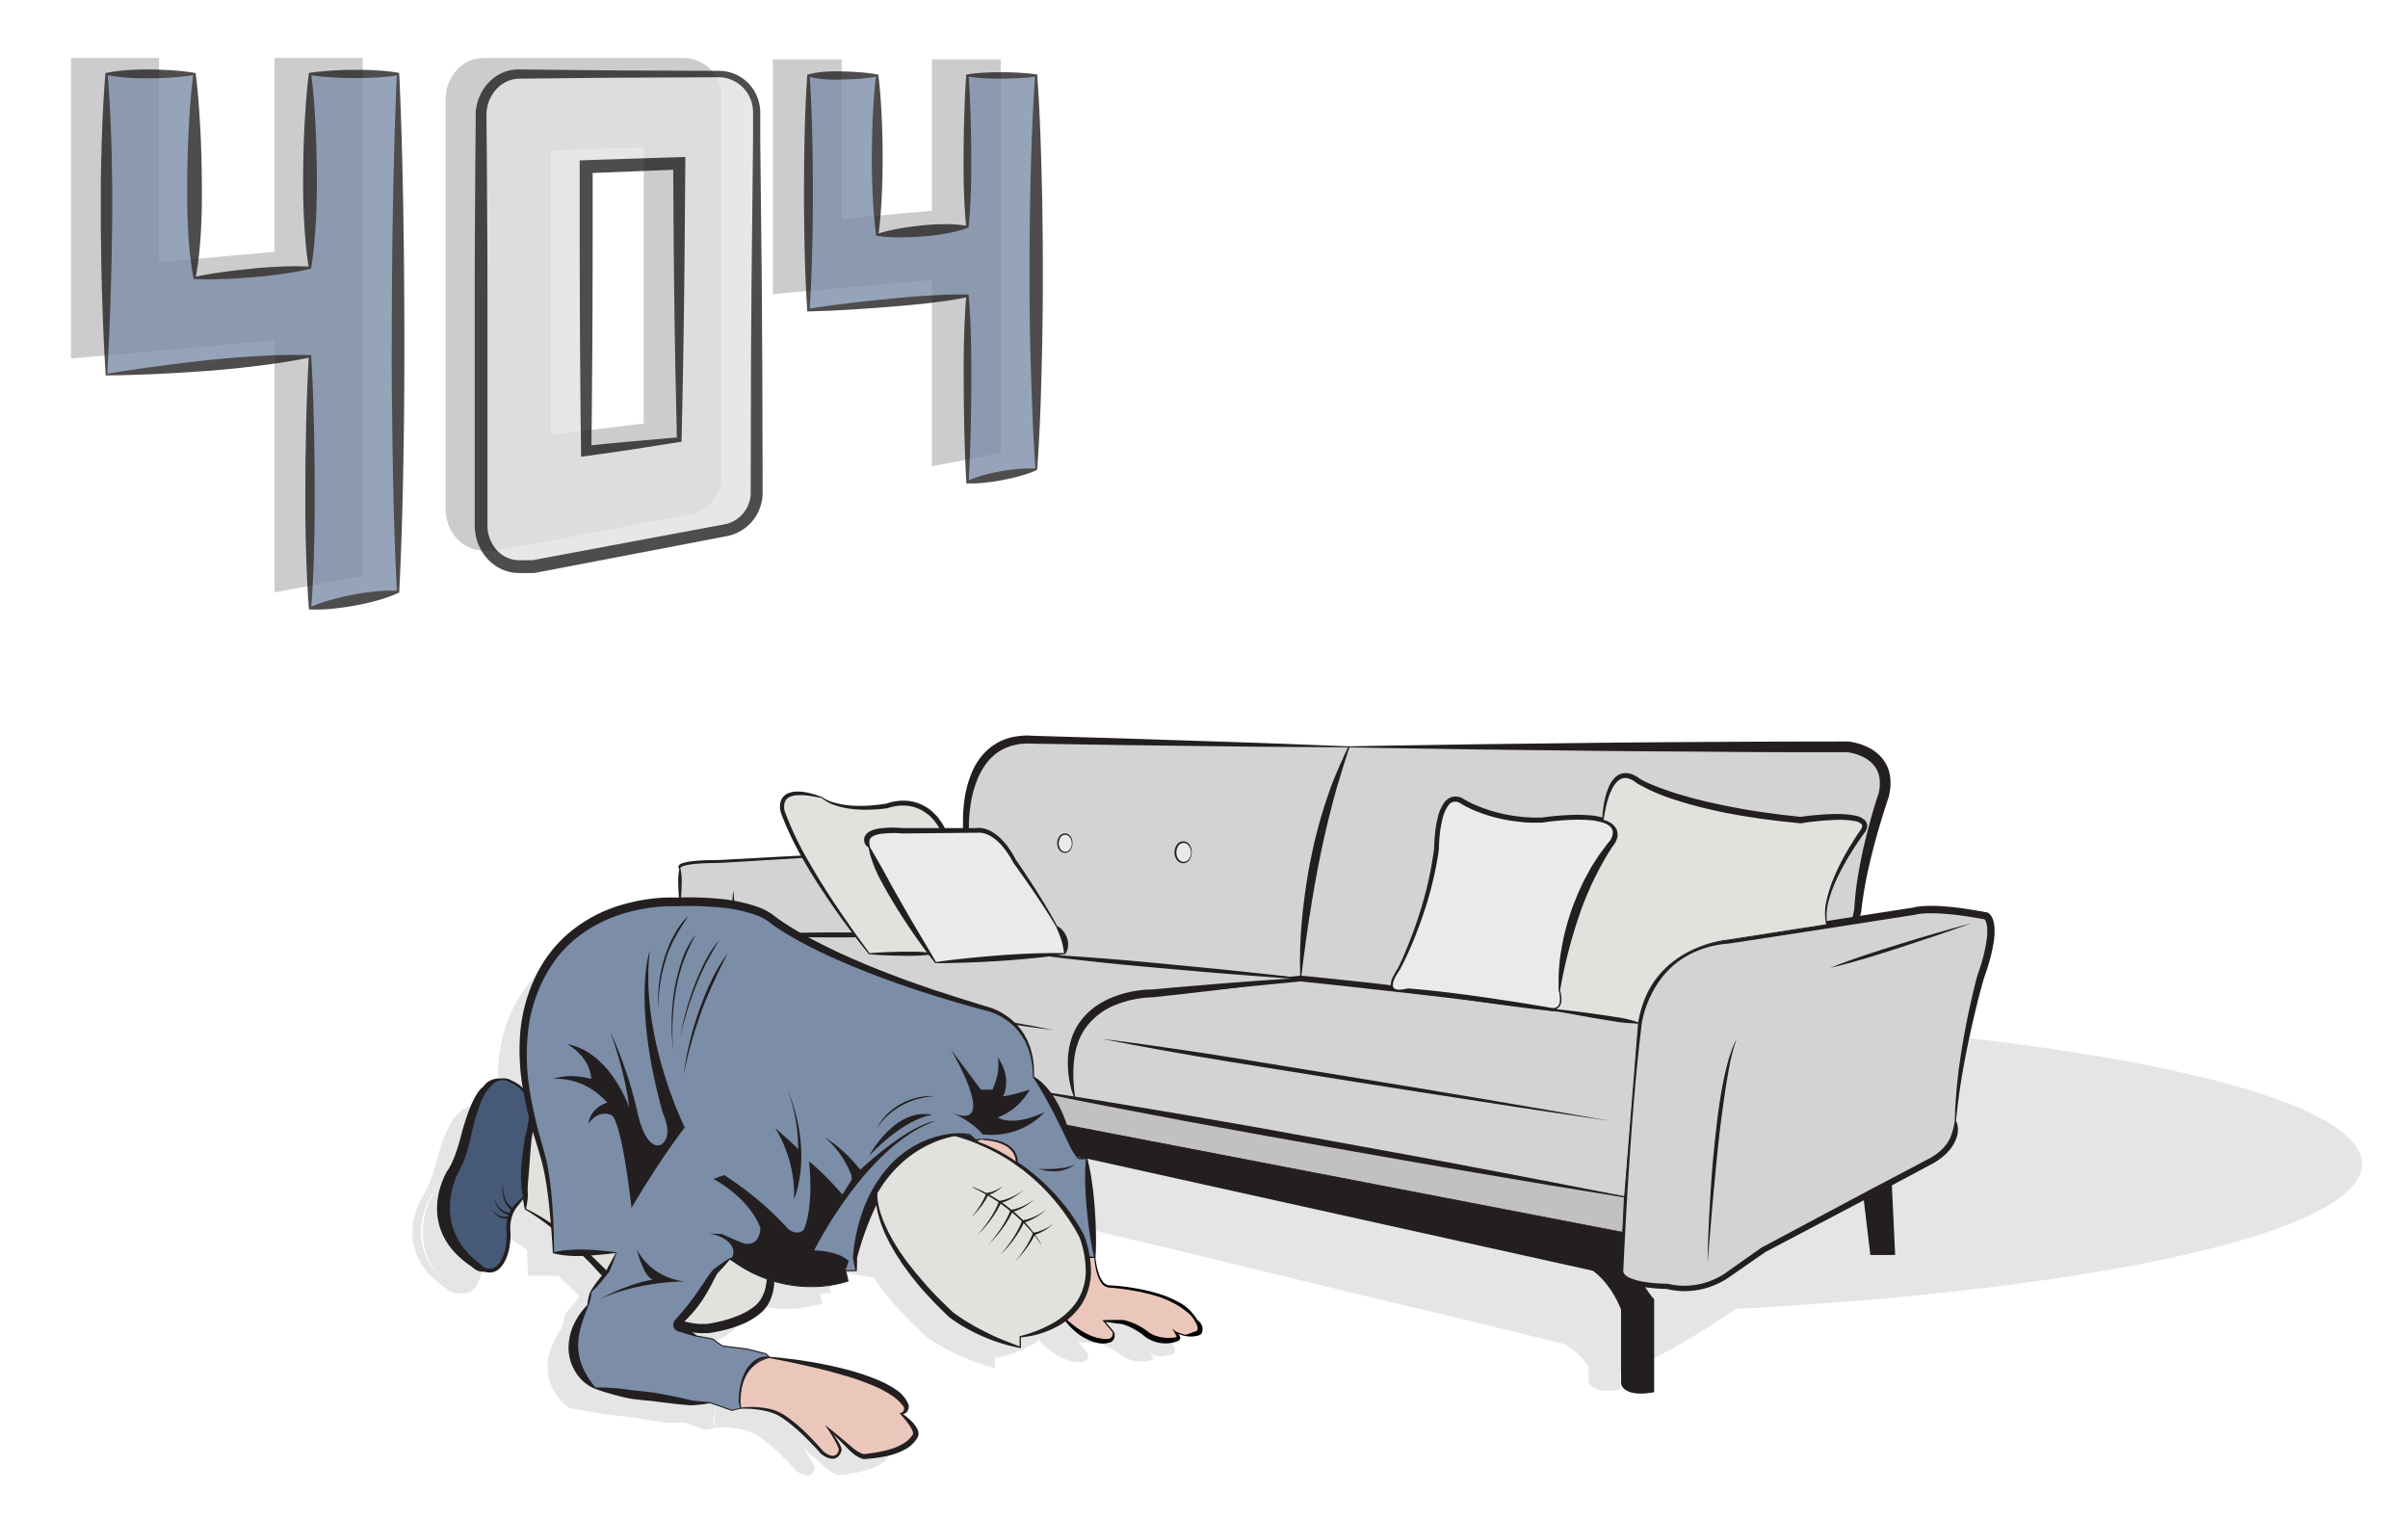 <svg xmlns="http://www.w3.org/2000/svg" viewBox="0 0 1026.85 647.51"><defs><style>.cls-1{opacity:0.25;}.cls-2{opacity:0.4;}.cls-3{fill:#d3d3d3;}.cls-4,.cls-8{fill:#231f20;}.cls-5{fill:#eaeaea;}.cls-6{fill:#e1e2de;}.cls-7{fill:#c2c1c0;}.cls-8{stroke:#231f20;stroke-miterlimit:10;stroke-width:0.75px;}.cls-9{fill:#465977;}.cls-10{fill:#7b8da7;}.cls-11{fill:#ebc7bb;}.cls-12{fill:#020202;}.cls-13{opacity:0.2;}.cls-14{opacity:0.8;}</style></defs><title>not-found-imageArtboard 1</title><g id="Layer_9" data-name="Layer 9"><g class="cls-1"><path class="cls-2" d="M305,608.79c10.08-.73,15.88,2.22,15.88,2.22,8.07,4,18.78,16.27,18.78,16.27,6.42,4.92,7.68-.74,7.68-.74.76-1.48-5.29-9.61-5.29-9.61l8.82,7.88c4,3.94,6.56,4.19,6.56,4.19,15.87-1.23,20.16-5.67,21.92-8.62s-6.13-9.37-6.13-9.37c2.94-.24,2.29-3.2,2.29-3.2-6.36-14-58.41-20.21-58.41-20.21C302,591.54,305,608.79,305,608.79Z"/><path class="cls-2" d="M1007.27,496.35c0-23.79-75.58-44.59-188.18-55.84,2.45-12.05,4.78-20.54,4.78-20.54,8.19-23.66,2.41-26.12,2.41-26.12-22.65-4.44-29.4-2-29.4-2L773,395.69l.91-3.94c1.56-21.81,10.72-48.67,10.72-48.67,3.86-18-14.69-19.71-14.69-19.71H566.53c-10.23,24.11-15.18,50.81-17.57,70,5.46-45.57,17.57-70,17.57-70l-128.18-3c-30.84-2.46-28,37.71-28,37.71v.09l-9.22.05C393,341.63,378.11,348,378.11,348c-19.76,3-26.38-3.45-26.38-3.45-20.6-6.41-15.9,6.41-15.9,6.41a122.9,122.9,0,0,0,8.39,18.23h-1l-33.57,2c-19.27,0-15.9,3-15.9,3v13.7l3.37,6,33.62,9v9.76c-9.19-5-12.87-8.08-12.87-8.08-11.09-8.38-40.33-6.9-40.33-6.9s-38.31-2.47-56.46,28.13c-9.68,16.33-10,34-7.72,49.07-.09.8-.18,1.61-.26,2.42a3.1,3.1,0,0,1,.81.83c0,.24.09.48.13.72a12.86,12.86,0,0,0-6.73-6,6.6,6.6,0,0,0-3.6-1.08,6.84,6.84,0,0,0-.91.06,7.26,7.26,0,0,0-.93-.06,7.79,7.79,0,0,0-6.53,3.49s-4.25,1.69-9.16,19.8c0,0-2.65,10.72-6.05,15.15,0,0-14.71,23.2,10.6,39.51h0a6.41,6.41,0,0,0,5.88,1.75,5.41,5.41,0,0,0,1.21.14,5.63,5.63,0,0,0,4.17-1.89s4.28-4,3.94-14a16.51,16.51,0,0,1,.53-6.5l.14,0-.12-.05a11.59,11.59,0,0,1,2.52-4.51l4.1-4.44v5.67A74.59,74.59,0,0,1,224.66,533c.39,6.38.49,11,.49,11h12.92q2.52,2.29,5.22,4.93s1.45,1.58,3.91,3.94l-6.18,7.4-1.26,5.67c-15.62,22.67,3,34.5,3,34.5l15.63,2.71,9.32,1s14.37,2.22,15.88,2.47,8.32,0,8.32,0l9.32,3.2,3.78-1-.75-2.21c1.76-20.7,12.85-19,12.85-19l-1.51-1.48-7.82-2s-8.56-1-10.08-1.23-4-2.71-4.79-3-6.8-1.23-6.8-1.23L280.09,576c-2.59-.67-2.58-1.81-2.31-2.46a30.42,30.42,0,0,0,12.9,2s22.18-2.47,25.7-13.8a17.14,17.14,0,0,0,1.35-6.25,54.8,54.8,0,0,0,32.93.33l-1-4.31h4.54l-.5-5.54c.25-1.43.53-2.8.82-4.14q8.72,1.5,18,2.9c4.7,7,11.67,15.35,22,24.89,0,0,11.08,8.87,29.74,13.8V579s10.47-1.3,18.84-7.55c7.51,8.46,14.68,9.15,14.68,9.15,7.81,1.37,6.05-3.57,6.05-3.57l-4-4.69,8.07.5a28.2,28.2,0,0,1,10.59,5.42,15.65,15.65,0,0,0,12.6,1.72c1.76-.24-1-3.2-1-3.2,1.26,1,4.79,1.72,4.79,1.72,5.29-.49,5.79-1.47,5.79-1.47,1-2.47-1.26-4.44-1.26-4.44C492.05,559.26,461.81,558,461.81,558c-1.69-.26-6.61-34.29-7.47-36.08,52,12,105.11,25.47,163.47,39.18l49.21,12a33.28,33.28,0,0,1,10.35,9.36V589s1,5.92,13.5,3.45V585c11.65-2.87,31.58-14.87,49.5-26.82C895.06,549.89,1007.27,525.35,1007.27,496.35ZM183.76,510.1a29.6,29.6,0,0,0,3.65-7.39,31.47,31.47,0,0,1-3.29,7.39s-10.59,18.54,3.49,34.13C172,528.64,183.76,510.1,183.76,510.1Zm30.46-12.52c-.23,1.9-.71,5.92-1,10.18C213.39,504.94,213.72,501.56,214.22,497.58Zm.15-1.16c.32-2.38.69-5,1.15-7.76a15.72,15.72,0,0,0,.2-2.31c0,.07,0,.15.05.22A48.64,48.64,0,0,1,214.37,496.42Zm272.17-70.29c-13.57,1.09-21.89,5.41-26.88,10.94C469.43,425.81,486.54,426.13,486.54,426.13Z"/></g></g><g id="Layer_8" data-name="Layer 8"><path class="cls-3" d="M290,384.42v-14s-3.53-3,16.63-3l35.11-2H373.9l4.28,41.33h-23L293.5,390.57Z"/><path class="cls-4" d="M289.73,384.48a63.7,63.7,0,0,1-.48-7,28.75,28.75,0,0,1,.47-7.1l.09.19h0a.89.89,0,0,1-.54-.87,1.33,1.33,0,0,1,.46-.91,3.56,3.56,0,0,1,1.36-.73,16.83,16.83,0,0,1,2.71-.63c1.79-.27,3.59-.42,5.37-.51,3.59-.22,7.14-.06,10.69-.35l21.32-1.17,10.67-.55,10.68.05,21.37.19h.22l0,.22,4.28,41.34,0,.27H355.15l-61.72-16.13-.1,0-.05-.09Zm.48-.12,3.5,6.09-.15-.12,61.72,16.13h22.9l-.25.28-4.28-41.34.25.23h0l-21.35.19-10.68.05-10.65.66-21.32,1.27c-3.55.3-7.14.16-10.66.39-1.76.09-3.52.25-5.25.51a16,16,0,0,0-2.48.58,4.8,4.8,0,0,0-1,.46l-.27.16c-.08,0-.13.15-.1.33h0l.05.19a27.3,27.3,0,0,1,.47,6.91C290.64,379.63,290.5,382,290.21,384.36Z"/><path class="cls-3" d="M412,354s-3-41.09,29.24-38.57l134.08,3s-17.64,34.78-20.66,98.8L421,405.19Z"/><path class="cls-4" d="M410.75,354.18l-.07-.84,0-.76,0-1.52c0-1,0-2,0-3,.06-2,.21-4,.47-6.06a46.18,46.18,0,0,1,3-11.89,27.35,27.35,0,0,1,7-10.37,23.34,23.34,0,0,1,11.39-5.57c1-.16,2.09-.31,3.13-.41s2.1-.13,3.13-.08c2.06.1,4,.16,6,.21l11.86.35,23.73.7,47.46,1.56c15.83.52,31.64,1.18,47.47,1.77h.39l-.17.35a124.42,124.42,0,0,0-4.79,11.71c-1.45,4-2.71,8-3.92,12.05-2.38,8.11-4.32,16.34-6,24.63-.76,4.15-1.57,8.3-2.16,12.48-.3,2.09-.68,4.18-.93,6.27l-.78,6.29c-.28,2.1-.48,4.2-.67,6.31l-.59,6.31c-.32,4.21-.54,8.43-.82,12.65l0,.26-.26,0L421,405.44h-.19l0-.2Zm2.41-.3,8.1,51.27-.22-.21h0L554.63,417l-.27.24c.28-4.23.5-8.45.82-12.67l.59-6.32c.19-2.11.39-4.22.68-6.31l.78-6.3c.24-2.11.62-4.19.93-6.28.59-4.19,1.4-8.35,2.16-12.51,1.67-8.3,3.61-16.55,6-24.67,1.21-4.06,2.48-8.1,3.93-12.08a126.1,126.1,0,0,1,4.81-11.76l.22.36h0c-15.84-.13-31.68-.18-47.52-.37l-47.52-.59-23.76-.37-11.88-.18c-2,0-4-.06-5.86-.13-1,0-1.87.08-2.81.11s-1.84.25-2.74.4l-1.34.34-.67.16-.64.23-1.29.46-1.23.58-.61.29-.58.36-1.17.69a24.67,24.67,0,0,0-2.13,1.69,21.53,21.53,0,0,0-3.59,4.13,29.78,29.78,0,0,0-2.73,4.88,46.42,46.42,0,0,0-3.2,11c-.32,1.9-.55,3.83-.69,5.76q-.1,1.45-.15,2.91l0,1.45Z"/><path class="cls-3" d="M575.27,318.49H788s19.41,1.76,15.38,20.16c0,0-9.58,27.47-11.22,49.78l-7.68,32.39L725.24,441S658,427.68,554.61,417.29C554.61,417.29,555.74,363.48,575.27,318.49Z"/><path class="cls-4" d="M575.14,318.28c17.5-.37,35.16-.57,52.8-.88l53.18-.64q26.64-.28,53.39-.4c17.81-.14,35.65-.12,53.48-.17h.21a26.21,26.21,0,0,1,4,.8,25.74,25.74,0,0,1,3.76,1.39,18.51,18.51,0,0,1,6.63,4.93,15.74,15.74,0,0,1,2.25,3.65,16.46,16.46,0,0,1,1.15,4.08,22.74,22.74,0,0,1-.42,8.09l0,.13,0,.13c-1.36,4-2.62,8-3.84,12.06s-2.33,8.13-3.36,12.23-2,8.22-2.78,12.36-1.42,8.31-1.89,12.49v.17l0,.06c-1.41,5.37-2.87,10.72-4.34,16.08l-2.24,8-2.31,8h0l0,.14-.12,0-59.23,20.17-.07,0-.06,0c-14.1-2.69-28.27-5.05-42.45-7.29s-28.39-4.31-42.61-6.27-28.47-3.77-42.73-5.43c-7.12-.87-14.26-1.62-21.4-2.44l-21.42-2.25h0l-.21,0v-.23a183.43,183.43,0,0,1,.74-25.46c.37-4.23.92-8.44,1.5-12.65.28-2.11.67-4.2,1-6.3s.71-4.19,1.16-6.27a210.28,210.28,0,0,1,6.45-24.69c.69-2,1.36-4,2.07-6s1.57-4,2.36-5.93l1.22-2.94c.43-1,.93-2,1.41-3C573.25,322,574.22,320.11,575.14,318.28Zm.27.42-1.91,6-.94,2.89-.89,3c-.59,2-1.25,4-1.81,6s-1.1,4.06-1.65,6.08c-2.09,8.14-4.08,16.3-5.64,24.56-.44,2.06-.83,4.12-1.2,6.19s-.78,4.13-1.11,6.21-.74,4.14-1.06,6.22-.64,4.15-1,6.23q-1.86,12.49-3.36,25.09l-.23-.25h0l21.43,2.25c7.13.82,14.27,1.57,21.4,2.45,14.26,1.65,28.5,3.51,42.74,5.42s28.44,4,42.62,6.27,28.35,4.61,42.47,7.3h-.13l59.22-20.16-.16.18h0l1.54-8.18,1.6-8.18c1.09-5.44,2.19-10.88,3.34-16.3l0,.23A128.69,128.69,0,0,1,792,375.45c.68-4.25,1.44-8.49,2.38-12.69s2-8.35,3.11-12.5,2.36-8.23,3.75-12.35l-.08.26a18.25,18.25,0,0,0,.31-6.43,11.06,11.06,0,0,0-2.44-5.46,14.12,14.12,0,0,0-5-3.7,21.41,21.41,0,0,0-3.08-1.15,21.14,21.14,0,0,0-3.15-.66h.2c-17.62,0-35.23,0-52.87-.16s-35.28-.21-53-.4L629,319.58C611.15,319.27,593.37,319.07,575.41,318.7Z"/><path class="cls-4" d="M449.12,490.89l230.14,51s7.41,4.91,12,16.51v31.76s1,6,14.12,3.52V554s-.81-.47-4.69-6.35l-.36-18.26L692,525.47,449.12,478l-3.64,5.85Z"/><path class="cls-3" d="M691.21,541.92s2.58-65.49,7.59-105.65c0,0,4-32.59,38.28-35.36l79.14-12.35s7.06-2.52,30.75,2c0,0,6,2.52-2.52,26.72,0,0-9.07,32.26-10.59,60.74,0,0,2.53,11-12.09,18L752.2,532.85s-8.06,5.67-15.12,10.58a32.15,32.15,0,0,1-26.21,5.13S691.21,548.6,691.21,541.92Z"/><path class="cls-4" d="M690.19,541.9c.53-13.58,1.19-27.07,2-40.59s1.7-27,2.84-40.53c.6-6.75,1.21-13.5,2-20.24l.29-2.53.15-1.26.07-.63.1-.69a43.52,43.52,0,0,1,1.22-5.1,48.74,48.74,0,0,1,4.05-9.6,43.52,43.52,0,0,1,6.13-8.47,39.38,39.38,0,0,1,8.14-6.63,45.15,45.15,0,0,1,19.83-6.2h-.11l39.56-6.28L816,387l-.29.07a10.37,10.37,0,0,1,1.17-.29c.35-.06.7-.12,1-.16.68-.11,1.36-.16,2-.21,1.34-.1,2.67-.13,4-.12,2.64,0,5.26.19,7.87.45s5.19.58,7.77,1,5.14.85,7.7,1.33l.17,0,.14.06.27.14.15.1a2.1,2.1,0,0,1,.27.2,5.08,5.08,0,0,1,.41.39,5.85,5.85,0,0,1,.59.8,5.71,5.71,0,0,1,.42.81,6.72,6.72,0,0,1,.31.81,10.3,10.3,0,0,1,.37,1.58,9.1,9.1,0,0,1,.18,1.54,27.62,27.62,0,0,1-.27,5.92,72.48,72.48,0,0,1-2.66,11.13c-.54,1.81-1.21,3.57-1.77,5.31l-1.46,5.34c-.94,3.6-1.82,7.21-2.67,10.84q-2.57,10.88-4.53,21.87T834.11,478h0V478a7.6,7.6,0,0,1,.81,3.32,10.66,10.66,0,0,1-.44,3.41,16.5,16.5,0,0,1-3.36,5.92,22.79,22.79,0,0,1-5.07,4.39,24,24,0,0,1-2.85,1.66l-2.84,1.51-22.49,12-45.12,23.73.13-.08-9.44,6.55-4.71,3.28-1.18.82c-.41.31-.83.59-1.25.85-.84.54-1.71,1-2.59,1.47a36.38,36.38,0,0,1-5.49,2.25,33.64,33.64,0,0,1-5.8,1.24,31.9,31.9,0,0,1-11.8-.68l.25,0c-1.9,0-3.75-.12-5.62-.29a53.09,53.09,0,0,1-5.58-.78,23.87,23.87,0,0,1-5.52-1.69,9.14,9.14,0,0,1-2.58-1.75A4.59,4.59,0,0,1,690.19,541.9Zm2,0c0,1.23,1.26,2.35,2.8,3a22.18,22.18,0,0,0,5,1.52,52.94,52.94,0,0,0,5.37.74c1.8.15,3.64.25,5.43.26H711l.12,0a29.71,29.71,0,0,0,11,.61,30.57,30.57,0,0,0,5.43-1.18,33.89,33.89,0,0,0,5.14-2.12,27.21,27.21,0,0,0,2.4-1.39,13,13,0,0,0,1.12-.77c.38-.29.78-.55,1.17-.83l4.71-3.33,9.41-6.64.06,0,.07,0,45-24,22.56-11.89,2.79-1.48a23,23,0,0,0,2.66-1.53,20.07,20.07,0,0,0,4.55-3.9,14.9,14.9,0,0,0,2.94-5.06,33.93,33.93,0,0,0,1.46-5.86V478h0l.18-5.61.39-5.61c.32-3.73.68-7.46,1.18-11.18,1-7.43,2.27-14.81,3.77-22.16.77-3.67,1.58-7.33,2.46-11,.45-1.83.87-3.6,1.39-5.5s1.2-3.56,1.72-5.33A69.37,69.37,0,0,0,847.15,401a24.57,24.57,0,0,0,.25-5.25,8,8,0,0,0-.14-1.23,6.67,6.67,0,0,0-.27-1.15,3.7,3.7,0,0,0-.19-.5,1.92,1.92,0,0,0-.22-.43,1.88,1.88,0,0,0-.24-.33c0-.05-.06-.05-.09-.09h0l.12,0,.31.1c-2.52-.47-5-.92-7.57-1.3s-5.07-.71-7.6-.95-5.08-.4-7.59-.42c-1.26,0-2.52,0-3.75.1-.61.05-1.23.1-1.82.19l-.87.14c-.26.05-.6.14-.71.17l-.22.06h-.07L776.9,396.3l-39.59,6.07h-.11a42.25,42.25,0,0,0-18.59,5.68,36.61,36.61,0,0,0-7.59,6.11,41,41,0,0,0-5.78,7.9,46.27,46.27,0,0,0-3.87,9,40.28,40.28,0,0,0-1.17,4.76c-.23,1.56-.41,3.32-.61,5-.82,6.7-1.46,13.43-2.1,20.16-1.21,13.46-2.19,26.95-3.06,40.44S692.84,528.47,692.23,541.94Z"/><polygon class="cls-4" points="794.62 510.38 797.57 535.18 808.16 535.18 806.68 503.99 794.62 510.38"/><path class="cls-3" d="M692.77,510.38,458.33,468.67s-14.62-41.3,33.27-45.08l63-6.3s93.31,9.24,144.19,19Z"/><path class="cls-4" d="M692.92,510.58,458.29,468.91l-.15,0-.05-.14h0a44.1,44.1,0,0,1-2.25-16.17,30.09,30.09,0,0,1,5-15.59,29.73,29.73,0,0,1,12.92-10.2,55.47,55.47,0,0,1,16-4c10.82-1.17,21.57-2.36,32.37-3.45l32.37-3.31.12,0,.12,0c12.07,1.2,24.13,2.42,36.18,3.84S615,422.79,627,424.36s24,3.32,36,5.19c3,.45,6,.93,9,1.45s6,1,9,1.57l8.95,1.65,8.92,1.81h0l.22,0,0,.22Zm-.31-.4,5.94-73.93.2.27h0l-9-1.45-9-1.36c-3-.46-6-.86-9-1.27l-9-1.25c-12-1.67-24-3.08-36.07-4.57s-24.06-2.87-36.1-4.2-24.09-2.7-36.14-3.92h.24l-32.39,3.16-32.39,3a54,54,0,0,0-15.53,3.59,31.83,31.83,0,0,0-6.9,3.89,25.63,25.63,0,0,0-5.57,5.58,29,29,0,0,0-5.15,14.87,45,45,0,0,0,1.76,15.94h0l-.19-.16Z"/><path class="cls-5" d="M600.48,421.7s-12.6,4.25-4-8.4c0,0,12.6-23.74,16.13-51.46,0,0,0-24.7,10.08-20.67,0,0,13.1,9.08,34.78,8.57,0,0,40.83-6.55,29.23,10.59,0,0-20.66,28.84-21.67,62.05,0,0,3.13,9.28-3.78,8Z"/><path class="cls-4" d="M600.5,422a13.71,13.71,0,0,1-3.91.76,4.7,4.7,0,0,1-2.1-.35,2.36,2.36,0,0,1-1.39-1.78,7.44,7.44,0,0,1,.91-4.07,30.28,30.28,0,0,1,2-3.51l0,.05c2-4,3.72-8.18,5.36-12.36s3.12-8.44,4.44-12.73c.68-2.14,1.25-4.31,1.86-6.47s1.14-4.35,1.57-6.55c1-4.37,1.71-8.8,2.33-13.23v.13c0-2.27.16-4.47.4-6.7a46.06,46.06,0,0,1,1.16-6.65,17.68,17.68,0,0,1,2.83-6.42,6.2,6.2,0,0,1,3.21-2.26,6.29,6.29,0,0,1,4,.32l.09,0,.13.09a44.79,44.79,0,0,0,7.89,3.87,64.88,64.88,0,0,0,8.5,2.66,67.07,67.07,0,0,0,8.8,1.48c1.48.2,3,.23,4.45.33s3,0,4.47.06h-.14a115.76,115.76,0,0,1,13.4-1.18,66.66,66.66,0,0,1,6.77.16,29.87,29.87,0,0,1,6.79,1.23,11.67,11.67,0,0,1,3.25,1.67,5.76,5.76,0,0,1,2.14,3.32,7.22,7.22,0,0,1-.43,3.81c-.24.55-.5,1.1-.77,1.63l-.93,1.51a120.66,120.66,0,0,0-6.9,11.26c-2.13,3.87-4,7.87-5.8,11.91-.82,2-1.73,4.07-2.46,6.15l-1.15,3.11c-.36,1.05-.68,2.1-1,3.15a103.18,103.18,0,0,0-4.91,26h0v-.08a13.46,13.46,0,0,1,.91,4.56,5.43,5.43,0,0,1-.49,2.43,3.47,3.47,0,0,1-.84,1.07,3.55,3.55,0,0,1-1.22.63,6,6,0,0,1-2.53.08l-2.25-.26-4.5-.53q-9-1.1-17.93-2.35c-6-.81-11.93-1.73-17.91-2.69S606.53,423.19,600.5,422Zm0-.5c6,.48,12,1.11,18,1.85s12,1.55,18.07,2.46,12,1.81,18,2.8l4.49.75,2.25.39a5.16,5.16,0,0,0,2,.08,2.09,2.09,0,0,0,1.43-1,4.55,4.55,0,0,0,.53-2,14.58,14.58,0,0,0-.48-4.38v-.08A100,100,0,0,1,669,396a133.12,133.12,0,0,1,10.11-24.76,122,122,0,0,1,6.84-11.54l.8-1.34c.22-.47.43-.93.63-1.4a5.35,5.35,0,0,0,.3-2.73,3.83,3.83,0,0,0-1.43-2.11,9.61,9.61,0,0,0-2.66-1.33,27.7,27.7,0,0,0-6.29-1.1,62.16,62.16,0,0,0-6.55-.11,110.67,110.67,0,0,0-13.12,1.21l-.09,0h-.06c-1.53,0-3.07,0-4.6,0s-3.07-.12-4.6-.32a68.32,68.32,0,0,1-9.09-1.48,63.34,63.34,0,0,1-8.82-2.73A47,47,0,0,1,622,342.1l.22.12a4.08,4.08,0,0,0-2.52-.26,4,4,0,0,0-2.07,1.49,15.72,15.72,0,0,0-2.46,5.58,46.25,46.25,0,0,0-1.15,6.34c-.24,2.15-.39,4.33-.42,6.47V362a132.42,132.42,0,0,1-2.5,13.41c-.48,2.22-1.13,4.4-1.71,6.59s-1.27,4.36-2,6.5c-1.41,4.31-3,8.57-4.71,12.76s-3.64,8.29-5.77,12.32v0l0,0a28.35,28.35,0,0,0-2,3.32,6.75,6.75,0,0,0-.94,3.52,1.59,1.59,0,0,0,.9,1.25,4.09,4.09,0,0,0,1.77.36A13.72,13.72,0,0,0,600.46,421.45Z"/><path class="cls-3" d="M458.33,468.67,328.67,442.49V398.64H446.16l-.68,8.65,109.13,10-63,6.3S447.24,422.76,458.33,468.67Z"/><path class="cls-4" d="M458.51,468.84l-129.89-26.1-.2,0V398.39h.25c9.79-.71,19.58-.79,29.37-.76l29.37.09c9.79,0,19.58.16,29.37.23l14.69.19,14.69.25h.27l0,.27h0l-.69,8.65-.22-.27h0c9.13.47,18.24,1.14,27.34,1.86s18.2,1.59,27.29,2.47,18.18,1.72,27.26,2.69,18.17,1.91,27.24,3v.5h0c-5.23.76-10.47,1.42-15.7,2.11s-10.47,1.34-15.71,2-10.48,1.23-15.72,1.85-10.49,1.16-15.74,1.75h-.19a47.2,47.2,0,0,0-7.94.89,44.11,44.11,0,0,0-7.69,2.26,29,29,0,0,0-12.5,9.21,25.13,25.13,0,0,0-3.7,6.86,32.12,32.12,0,0,0-1.75,7.77c-.2,1.33-.22,2.68-.29,4-.05.68,0,1.36,0,2l0,2.06.31,4.13C458.29,466,458.36,467.54,458.51,468.84Zm-.36-.35c-.43-1.41-.93-2.64-1.28-3.81-.32-1.35-.62-2.74-.89-4.13a43.92,43.92,0,0,1-.61-8.52,31.59,31.59,0,0,1,1.39-8.58,25.5,25.5,0,0,1,3.92-7.9,28.33,28.33,0,0,1,6.28-6.23,35.59,35.59,0,0,1,7.7-4.15,46.38,46.38,0,0,1,8.32-2.39,45.71,45.71,0,0,1,8.65-.83h-.19c5.25-.47,10.5-1,15.76-1.4s10.52-.91,15.78-1.31,10.53-.82,15.79-1.17,10.53-.75,15.81-1h0v.5q-13.67-.92-27.32-2c-9.11-.69-18.2-1.5-27.3-2.3s-18.2-1.59-27.28-2.54-18.16-1.93-27.22-3.13h0l-.24,0,0-.24.68-8.65h0l.25.27-14.69.25-14.69.18c-9.79.08-19.58.22-29.37.23l-29.37.09c-9.79,0-19.58,0-29.37-.75h0l.25-.25v43.85l-.2-.24Z"/><path class="cls-6" d="M370.66,406.7s-28-35.28-36.7-60c0,0-4.93-13.11,16.62-6.56,0,0,6.93,6.56,27.6,3.53,0,0,15.63-6.55,24.2,10.59l14,46.63-18.72,5.79Z"/><path class="cls-4" d="M370.55,406.93c-.44-.47-.69-.83-1-1.21l-.92-1.15-1.82-2.31c-1.21-1.54-2.39-3.1-3.57-4.66-2.35-3.14-4.69-6.28-6.92-9.5-4.49-6.43-8.84-13-12.79-19.75a136.41,136.41,0,0,1-10.33-21.22,9.66,9.66,0,0,1-.59-3.15,6.58,6.58,0,0,1,.74-3.27,5.55,5.55,0,0,1,2.5-2.32,9.28,9.28,0,0,1,3.11-.8c4.18-.27,8,.94,11.7,2.33h0l.07.05a12.65,12.65,0,0,0,3,1.62,22.59,22.59,0,0,0,3.33,1,37.42,37.42,0,0,0,6.92,1,63.08,63.08,0,0,0,7-.07l3.49-.34,3.49-.47-.24.06a20,20,0,0,1,3.73-1c.63-.13,1.27-.17,1.9-.26s1.28-.07,1.92-.08a18.08,18.08,0,0,1,7.51,1.61,10.76,10.76,0,0,1,1.72.89A9.22,9.22,0,0,1,396.2,345l1.51,1.2,1.34,1.37.67.7.57.76,1.13,1.53c.68,1.07,1.27,2.19,1.9,3.28l0,.06,0,.11q3.44,11.67,6.74,23.38c1.1,3.91,2.24,7.8,3.29,11.72s2.15,7.82,3.17,11.75h0l.08.24-.24.07-18.72,5.8h-.08a62.46,62.46,0,0,1-6.83.56c-2.29.09-4.57.07-6.85,0C379.4,407.49,374.89,407.31,370.55,406.93Zm.22-.45c4.66-.38,9.13-.56,13.57-.63,2.22,0,4.43-.05,6.64,0a62.78,62.78,0,0,1,6.65.56h-.07l18.72-5.79-.16.31h0c-1.3-3.84-2.54-7.7-3.81-11.56s-2.47-7.73-3.7-11.59q-3.71-11.6-7.23-23.24l.06.17c-.6-1-1.14-2.05-1.78-3l-1-1.39-.53-.7-.6-.62-1.21-1.24-1.35-1a9.53,9.53,0,0,0-1.43-.94A9.87,9.87,0,0,0,392,345a16.13,16.13,0,0,0-6.65-1.47,19.73,19.73,0,0,0-6.77,1.08l-.16.06h-.08l-3.57.4-3.6.21c-1.21,0-2.41.05-3.61,0s-2.41-.09-3.6-.25a33,33,0,0,1-7.09-1.4,17.54,17.54,0,0,1-6.44-3.3l.1,0h0c-1.92-.39-3.83-.76-5.74-1a23.78,23.78,0,0,0-5.64-.15c-1.79.24-3.52.9-4.24,2.33a6.36,6.36,0,0,0-.07,5,134.55,134.55,0,0,0,10.07,21c3.88,6.77,8,13.39,12.41,19.86,2.18,3.25,4.4,6.46,6.65,9.66,1.14,1.59,2.27,3.18,3.43,4.76l1.73,2.37.87,1.17C370.26,405.77,370.6,406.17,370.77,406.48Z"/><path class="cls-5" d="M399,410.48s-22.31-32.19-28.31-49.14c0,0-6.93-8.57,14.16-7.06l31.85-.18s8-1.84,16,13.28c0,0,11.14,15.63,17.88,27.73,0,0,5.11,5,3.41,11.59Z"/><path class="cls-4" d="M398.87,410.71a5.3,5.3,0,0,1-.38-.43l-.28-.35-.55-.7-1.09-1.41c-.72-.94-1.45-1.88-2.15-2.84q-2.12-2.87-4.15-5.79-4.08-5.83-7.84-11.9t-7.13-12.37a60.06,60.06,0,0,1-2.94-6.55c-.42-1.12-.79-2.27-1.15-3.41s-.58-2.35-.79-3.54l.05.07h0a4,4,0,0,1-1.84-2.28,3.59,3.59,0,0,1,.63-3.3,6.15,6.15,0,0,1,2.55-1.8,14.35,14.35,0,0,1,2.68-.75,43.94,43.94,0,0,1,10.42-.24h-.09l15.93,0,15.92,0-.22,0a6.88,6.88,0,0,1,1.67-.06,10.81,10.81,0,0,1,1.51.25,12.5,12.5,0,0,1,2.77,1.06,18.19,18.19,0,0,1,4.6,3.47c.7.65,1.26,1.41,1.9,2.11s1.14,1.5,1.67,2.27,1,1.56,1.49,2.37L433.4,367l0-.09c3.15,4.53,6.16,9.14,9.09,13.8s5.78,9.39,8.36,14.26h0l0-.06a8.08,8.08,0,0,1,2.58,2.17,9.88,9.88,0,0,1,1.61,3,8.16,8.16,0,0,1,.42,3.43,6.42,6.42,0,0,1-1.14,3.23h0l0,.15-.19,0c-4.56.74-9.19,1.28-13.83,1.74s-9.29.83-13.93,1.14-9.26.54-13.84.69S403.28,410.77,398.87,410.71Zm.21-.45c4.76-.7,9.38-1.23,14-1.7s9.13-.86,13.67-1.21,9-.59,13.58-.75,9.07-.26,13.67-.15l-.22.19h0c-.22-1.11-.27-2.07-.49-3a25.13,25.13,0,0,0-.69-2.75c-.55-1.82-1.35-3.58-2.17-5.58l0-.06h0c-2.81-4.72-5.8-9.33-8.87-13.89s-6.25-9-9.45-13.49v0l0-.07-1.36-2.34c-.47-.76-1-1.49-1.48-2.24s-1.08-1.42-1.63-2.12-1.15-1.36-1.81-1.93a16.23,16.23,0,0,0-4.19-3.05,10.83,10.83,0,0,0-2.35-.84,7.37,7.37,0,0,0-1.21-.18,5,5,0,0,0-1.06,0l-.11,0h-.12l-15.92.16-15.93.15h-.09a42.12,42.12,0,0,0-9.81.27c-1.51.29-3.1.83-3.77,1.7a2.48,2.48,0,0,0-.53,1.47,11.38,11.38,0,0,0,.23,2.31h0l0,.07c2.41,4.12,4.74,8.16,7,12.3,1.1,2.07,2.24,4.13,3.38,6.19l3.51,6.14Q388.34,392,392,398.1l3.62,6.11,1.8,3.06.9,1.53.45.77.22.39A1.69,1.69,0,0,1,399.08,410.26Z"/><polygon class="cls-7" points="691.96 525.48 445.48 478.03 440.91 465.15 692.77 510.38 691.96 525.48"/><path class="cls-4" d="M692.12,525.67l-246.69-47.4-.14,0-.05-.14-4.57-12.87-.13-.4.41.07c5.28.78,10.55,1.61,15.81,2.45s10.54,1.64,15.79,2.54l31.55,5.28q31.53,5.38,63,11.21c21,3.84,42,7.6,62.9,11.61s41.91,8,62.82,12.13l.22.05v.21C692.75,515.49,692.44,520.6,692.12,525.67Zm-.31-.39c.22-5,.44-9.95.71-14.91l.2.26q-31.59-5.06-63.11-10.49c-21-3.53-42-7.3-63-11s-42-7.47-63-11.41l-31.41-6c-5.24-1-10.46-2.07-15.69-3.11s-10.46-2.1-15.67-3.2l.28-.33L445.71,478l-.19-.17Z"/><ellipse class="cls-5" cx="454.17" cy="359.6" rx="3.02" ry="3.88"/><path class="cls-4" d="M457.33,359.6a5.16,5.16,0,0,1-.76,2.67,3,3,0,0,1-2.4,1.45,3.11,3.11,0,0,1-2.51-1.38,4.81,4.81,0,0,1-.84-2.74,4.71,4.71,0,0,1,.83-2.75,2.86,2.86,0,0,1,5,.07A4.74,4.74,0,0,1,457.33,359.6Zm-.27,0a4.42,4.42,0,0,0-.8-2.45,2.36,2.36,0,0,0-4.09.07,4.46,4.46,0,0,0,0,4.78,2.55,2.55,0,0,0,2,1.24,2.62,2.62,0,0,0,2.12-1.17A4.14,4.14,0,0,0,457.06,359.6Z"/><ellipse class="cls-5" cx="504.64" cy="363.48" rx="3.4" ry="4.36"/><path class="cls-4" d="M508.18,363.48a6,6,0,0,1-.84,3,3.4,3.4,0,0,1-2.7,1.65,3.5,3.5,0,0,1-2.85-1.54,5.54,5.54,0,0,1,0-6.22,3.24,3.24,0,0,1,5.62.1A5.4,5.4,0,0,1,508.18,363.48Zm-.27,0a4.9,4.9,0,0,0-.92-2.75,2.63,2.63,0,0,0-4.56.09,5,5,0,0,0-.77,2.66,4.89,4.89,0,0,0,.74,2.67,2.87,2.87,0,0,0,2.24,1.4,2.93,2.93,0,0,0,2.39-1.29A4.52,4.52,0,0,0,507.91,363.48Z"/><line class="cls-3" x1="686.67" y1="478.03" x2="469.92" y2="443"/><path class="cls-4" d="M686.67,478l-27.14-4q-13.57-2-27.14-4.13c-18.08-2.8-36.17-5.57-54.23-8.48L524,452.71l-13.54-2.26c-4.51-.76-9-1.56-13.52-2.37-9-1.6-18-3.26-27-5.07v0c9.08,1.11,18.15,2.37,27.2,3.69q6.8,1,13.58,2l13.56,2.11,54.17,8.85c18.06,2.93,36.1,6,54.14,9q13.53,2.28,27.06,4.63l27,4.71Z"/><line class="cls-3" x1="449.12" y1="439.21" x2="345" y2="422.38"/><path class="cls-4" d="M449.12,439.21c-8.74-1-17.42-2.36-26.11-3.69l-26-4.2L371,427c-8.67-1.42-17.33-2.94-26-4.41l.07-.49c8.69,1.34,17.39,2.62,26.07,4l26,4.14,26,4.22C431.84,436,440.51,437.42,449.12,439.21Z"/><path class="cls-4" d="M312.4,398.64c-.08-1.58-.14-3.15-.16-4.73s-.06-3.15,0-4.72a63.77,63.77,0,0,1,.45-9.46,63.78,63.78,0,0,1,.46,9.46c0,1.57,0,3.15,0,4.72s-.08,3.15-.17,4.73Z"/><path class="cls-6" d="M683.5,349.72s1.72-27.2,15.3-16.61c0,0,17.62,11.55,69,16.61,0,0,31.89-5,26.78,4.31,0,0-19.13,25.49-15.65,40.34l-41.88,6.54s-33.21,2.43-38.28,35.36l-37.58-5.88s6.3,1.12,3.78-8c0,0,1-33.82,21.67-62.05C686.67,360.33,693.44,353.73,683.5,349.72Z"/><path class="cls-4" d="M683.29,349.85a.93.93,0,0,1,0-.38v-.23l0-.46.06-.92c0-.61.09-1.23.16-1.84.12-1.22.31-2.44.54-3.66a31,31,0,0,1,2.14-7.16,12.9,12.9,0,0,1,2.13-3.28,6.87,6.87,0,0,1,3.59-2.12,7.4,7.4,0,0,1,4.16.44,14.46,14.46,0,0,1,3.43,2l-.07-.06a37.15,37.15,0,0,0,3.84,1.92c1.33.59,2.7,1.12,4.06,1.66,2.75,1,5.54,2,8.36,2.84,5.65,1.7,11.37,3.19,17.17,4.37,2.88.65,5.8,1.17,8.7,1.73s5.84,1,8.76,1.46l8.81,1.2,8.83,1h-.34c2.6-.37,5.17-.66,7.76-.88s5.2-.37,7.82-.36a38.56,38.56,0,0,1,7.95.69,8.5,8.5,0,0,1,4,1.87,2,2,0,0,1,.43.51,2.45,2.45,0,0,1,.36.6c.08.23.16.46.22.7a3.21,3.21,0,0,1,.05.69v.35l-.06.31-.15.62c-.14.38-.31.72-.47,1.07l0,0-.06.08c-2.17,2.89-4.23,6-6.15,9.07s-3.72,6.31-5.33,9.6a59.58,59.58,0,0,0-4,10.19,24.44,24.44,0,0,0-.81,10.77h0l0,.27-.25,0-41.88,6.53h0a48.62,48.62,0,0,0-13.47,3.58,43.48,43.48,0,0,0-11.83,7.34,40.39,40.39,0,0,0-4.79,5.08,41,41,0,0,0-3.75,5.88,44.4,44.4,0,0,0-4.21,13.27h0l0,.2h-.27a54.78,54.78,0,0,1-9.51-.71c-3.13-.51-6.26-1-9.38-1.54s-6.25-1.1-9.36-1.7c-1.56-.29-3.12-.61-4.67-.93s-3.11-.64-4.66-1h0l.08-.49a3.91,3.91,0,0,0,2.47-.44,3.1,3.1,0,0,0,1.42-2,2.78,2.78,0,0,0,.12-.64c0-.22.06-.43.06-.65a9.87,9.87,0,0,0-.06-1.33,19.69,19.69,0,0,0-.51-2.63h0v-.07a76.07,76.07,0,0,1,1-16.78,98.18,98.18,0,0,1,4.06-16.35c.84-2.69,2-5.28,3-7.9.58-1.28,1.16-2.57,1.77-3.84.3-.63.59-1.28.91-1.9l1-1.86c.68-1.24,1.33-2.49,2-3.71l2.27-3.56c.39-.59.75-1.2,1.15-1.77l1.25-1.71,2.54-3.37.07-.09.05-.05a8.37,8.37,0,0,0,1.76-2.41,3.94,3.94,0,0,0,.31-2.77,5.68,5.68,0,0,0-1.71-2.5c-.44-.34-.85-.68-1.34-1Zm.42-.26,1.56.52a16.31,16.31,0,0,1,1.6.83,6.83,6.83,0,0,1,2.54,2.84,5.71,5.71,0,0,1,.06,4,9.56,9.56,0,0,1-2,3.38l.12-.15a133,133,0,0,0-8,14.3l-.9,1.83c-.28.62-.54,1.26-.81,1.89l-1.64,3.75c-1,2.55-2,5.08-2.84,7.68a206.51,206.51,0,0,0-8.14,31.92v-.07h0a18.82,18.82,0,0,1,.53,2.71,10.78,10.78,0,0,1,.06,1.39,5.69,5.69,0,0,1-.07.71,2.87,2.87,0,0,1-.13.7,3.55,3.55,0,0,1-1.65,2.3,4.43,4.43,0,0,1-2.81.5l.09-.49h0c1.59.13,3.16.3,4.74.47s3.15.34,4.73.54q4.72.57,9.43,1.24c3.14.43,6.27.92,9.4,1.4a53.8,53.8,0,0,1,9.28,2.23l-.29.2h0a45.25,45.25,0,0,1,4.25-13.43,38,38,0,0,1,8.66-11.11,44.52,44.52,0,0,1,12-7.43,48.86,48.86,0,0,1,13.62-3.6h0l41.88-6.54-.2.31h0a24.11,24.11,0,0,1,.28-11.14,60.52,60.52,0,0,1,3.63-10.57,93.65,93.65,0,0,1,5.09-9.92c1.88-3.22,3.86-6.34,6-9.4l-.08.13c.09-.24.21-.48.3-.7s.14-.46.08-.62a1.13,1.13,0,0,0-.44-.92,6.44,6.44,0,0,0-3-1.19,35.73,35.73,0,0,0-7.43-.46A124.89,124.89,0,0,0,768,351.07l-.17,0-.17,0-8.91-.93L749.9,349c-2.95-.48-5.91-.91-8.85-1.43s-5.89-1.05-8.81-1.73a171,171,0,0,1-17.38-4.6,80.61,80.61,0,0,1-16.69-7.16l0,0,0,0c-1.78-1.4-3.85-2.58-5.82-2.27s-3.57,2.16-4.68,4.17a29.79,29.79,0,0,0-2.49,6.69c-.3,1.17-.55,2.35-.78,3.54-.12.6-.23,1.2-.32,1.8l-.14.9-.06.45,0,.22C683.75,349.58,683.8,349.72,683.71,349.59Z"/><line class="cls-3" x1="840.92" y1="393.6" x2="780.43" y2="412.75"/><path class="cls-4" d="M840.92,393.6q-7.45,2.73-15,5.26t-15.05,5c-5,1.61-10.06,3.25-15.13,4.76s-10.17,2.92-15.33,4.12v0c4.91-2,9.89-3.78,14.91-5.45s10.06-3.24,15.11-4.82,10.12-3.08,15.2-4.55S835.81,395,840.92,393.6Z"/><path class="cls-3" d="M728.19,538.13s3.35-76.48,12.42-95.13"/><path class="cls-4" d="M728.18,538.13q.2-12,.92-24.06.35-6,.77-12t1.07-12c.8-8,1.67-16,3-23.92.69-4,1.48-7.91,2.5-11.81.51-1.95,1.06-3.89,1.75-5.79a35.33,35.33,0,0,1,2.39-5.54,69.49,69.49,0,0,0-3.07,11.57c-.76,3.92-1.4,7.87-2,11.83-1.16,7.91-2.2,15.85-3,23.82-.43,4-.81,8-1.18,12s-.78,8-1.13,12l-2,24Z"/></g><g id="shoe"><path class="cls-8" d="M205.25,540h0c-25.31-16.68-10.6-40.4-10.6-40.4,3.4-4.54,6-15.5,6-15.5,4.91-18.52,9.16-20.25,9.17-20.25a7.73,7.73,0,0,1,4.69-3.34,7.42,7.42,0,0,0-1.78-.23,7.75,7.75,0,0,0-6.52,3.57s-4.25,1.73-9.17,20.25c0,0-2.64,11-6.05,15.5,0,0-14.7,23.72,10.61,40.4h0a6.44,6.44,0,0,0,4.61,1.94,6.27,6.27,0,0,0,1.8-.26A6.61,6.61,0,0,1,205.25,540Z"/><path class="cls-9" d="M218.22,461.37a6.45,6.45,0,0,0-3.59-1.11,6.86,6.86,0,0,0-5.89,3.57s-3.84,1.73-8.28,20.25c0,0-2.38,11-5.46,15.5,0,0-13.27,23.72,9.58,40.4h0a5.43,5.43,0,0,0,8.32,0s4.29-4.11,3.95-14.32c0,0-1-6.8,3.07-11.34l4.09-4.53s-1.36-8.32,2.39-32.14C226.4,477.65,228.65,465.82,218.22,461.37Z"/><path class="cls-4" d="M218,461.81a6.4,6.4,0,0,0-2.36-1.06,6.07,6.07,0,0,0-2.58,0,6.9,6.9,0,0,0-4.19,3.1h0l0,0,0,0a6.34,6.34,0,0,0-1.54,1.74,20.24,20.24,0,0,0-1.18,2.08,41.82,41.82,0,0,0-1.85,4.43,95.73,95.73,0,0,0-2.73,9.23c-.38,1.56-.73,3.12-1.1,4.71s-.78,3.13-1.23,4.69a37.08,37.08,0,0,1-3.72,9l0,0a35.45,35.45,0,0,0-3.31,10.63,30.34,30.34,0,0,0,.37,11.08,28,28,0,0,0,4.57,10,36.13,36.13,0,0,0,7.92,7.79l-1.17.6,1.29-.49a4.69,4.69,0,0,0,7.2,0l0-.05a11.38,11.38,0,0,0,1.86-3,18,18,0,0,0,1.16-3.45,23.43,23.43,0,0,0,.57-3.63c.06-.61.07-1.23.1-1.85v-1.76a18,18,0,0,1,.07-4.76,13.57,13.57,0,0,1,1.46-4.54,13.91,13.91,0,0,1,3-3.66c1.09-1.06,2.2-2.1,3.35-3.1l0,0,0,.11a49.12,49.12,0,0,1-.28-6.52c0-2.17.11-4.34.27-6.5.28-4.33.73-8.65,1.28-13,.27-2.15.59-4.31.9-6.44a18.33,18.33,0,0,0-.31-6.31A13.4,13.4,0,0,0,223,465.5,14.3,14.3,0,0,0,218,461.81Zm.48-.88a13.79,13.79,0,0,1,5.31,3.95,14.4,14.4,0,0,1,2.83,6,19.07,19.07,0,0,1,.21,6.61c-.34,2.15-.7,4.27-1,6.42-.62,4.28-1.14,8.58-1.49,12.89-.19,2.16-.3,4.32-.36,6.48a46.54,46.54,0,0,0,.17,6.47v.05l0,.05,0,0c-.88,1.25-1.8,2.46-2.74,3.65-.46.59-1,1.18-1.38,1.75a11.71,11.71,0,0,0-1.07,1.85,14.17,14.17,0,0,0-1.18,4.11,16.77,16.77,0,0,0-.09,4.3v2c0,.65-.06,1.3-.12,1.95a27,27,0,0,1-.62,3.86,20.71,20.71,0,0,1-1.28,3.72,12.59,12.59,0,0,1-2.2,3.42l0,0a6.19,6.19,0,0,1-9.45,0l1.3-.49-1.18.6a37.33,37.33,0,0,1-8.21-8.15,28.65,28.65,0,0,1-4.74-10.58,31.87,31.87,0,0,1-.23-11.56,36.49,36.49,0,0,1,3.58-11h0l0,0a36.16,36.16,0,0,0,3.7-8.72c.48-1.53.93-3.07,1.33-4.62s.79-3.12,1.21-4.68c.86-3.11,1.8-6.21,3-9.22a39.88,39.88,0,0,1,2-4.43,18.32,18.32,0,0,1,1.25-2.09,6.28,6.28,0,0,1,1.69-1.8l-.06,0h0a7.28,7.28,0,0,1,4.23-3.59,6.66,6.66,0,0,1,2.88-.23A7,7,0,0,1,218.46,460.93Z"/><path class="cls-4" d="M214.56,504a15.31,15.31,0,0,0,.63,6.53,10.19,10.19,0,0,0,1.49,2.85,9.29,9.29,0,0,0,2.32,2.15l-.56.82a10,10,0,0,1-2.37-2.54,10.8,10.8,0,0,1-1.36-3.14,14.58,14.58,0,0,1-.44-3.34A16.11,16.11,0,0,1,214.56,504Z"/><path class="cls-4" d="M210.82,510.38a8.65,8.65,0,0,0,2.26,4.7,6.56,6.56,0,0,0,2.08,1.47,8.38,8.38,0,0,0,2.45.7l-.18,1a9.84,9.84,0,0,1-2.62-1,7.35,7.35,0,0,1-2.11-1.81A9,9,0,0,1,210.82,510.38Z"/><path class="cls-4" d="M210,515.82a6.86,6.86,0,0,0,3.33,2.7,5.38,5.38,0,0,0,2.06.34,7.17,7.17,0,0,0,2-.35l.26,1a7.67,7.67,0,0,1-2.34.14,5.82,5.82,0,0,1-2.24-.63,7.19,7.19,0,0,1-3.14-3.15Z"/></g><g id="leg"><path class="cls-6" d="M224,509.79v5.79s12,5.55,30.17,23.69c0,0,26.21,29.24,47.38,27.22,0,0,22.18-2.52,25.71-14.11,0,0,5-10.08-4-28.23,0,0-41.84-24.45-65-63.89L231.5,420.31A381.47,381.47,0,0,0,224,466s5,3,1.25,19.63C225.26,485.59,222.91,503.42,224,509.79Z"/><path class="cls-4" d="M225.12,509.69a32.82,32.82,0,0,1-.86,5.89l-.14-.22h0a81.49,81.49,0,0,1,13.48,8.17,153.58,153.58,0,0,1,12.28,9.9c2,1.74,3.91,3.55,5.8,5.41s3.68,3.63,5.58,5.37a124,124,0,0,0,12,9.71,72.48,72.48,0,0,0,13.22,7.62c4.6,2,9.53,3.3,14.27,3l.44,0,.19,0,.22,0,.93-.14c.62-.1,1.24-.2,1.86-.33,1.24-.24,2.48-.52,3.7-.83a50.05,50.05,0,0,0,7.12-2.4,26.36,26.36,0,0,0,6.28-3.61,12.05,12.05,0,0,0,4-5.3l.06-.19.05-.1a6.12,6.12,0,0,0,.27-.62c.09-.24.17-.51.25-.76.15-.53.3-1.06.41-1.61a25.23,25.23,0,0,0,.48-3.38,36.62,36.62,0,0,0-.27-7l-.25-1.75-.36-1.76c-.19-1.18-.56-2.32-.84-3.49l-1.05-3.47L323,524.27h0l.1.11A214.81,214.81,0,0,1,295,503.53a196.93,196.93,0,0,1-24.38-25.13L267.86,475c-.9-1.15-1.72-2.37-2.58-3.55l-2.55-3.57c-.81-1.21-1.56-2.46-2.35-3.69L258,460.46l-2.43-3.63-4.86-7.28-19.46-29.1.45-.08c-1.74,7.5-3.16,15.09-4.41,22.69s-2.27,15.26-3.07,22.92h0l-.12-.24a5.39,5.39,0,0,1,1.78,2.06,11.51,11.51,0,0,1,1,2.49,22.69,22.69,0,0,1,.75,5.23,43.65,43.65,0,0,1-.22,5.24c-.15,1.73-.47,3.44-.76,5.15l0-.13-.51,6-.44,6-.5,6c-.09,1-.13,2-.18,3l0,1.46C225.05,508.67,225.1,509.19,225.12,509.69Zm-2.21.19c-.1-.5-.21-1-.29-1.5l-.19-1.57c-.11-1-.17-2.08-.2-3.11a52.7,52.7,0,0,1,.09-6.16c.14-2,.37-4.06.63-6.08s.53-4,.87-6.06l0-.11v0l.6-2.43c.2-.81.33-1.63.52-2.44.33-1.63.53-3.28.71-4.92a26.94,26.94,0,0,0-.06-4.92,10.72,10.72,0,0,0-.54-2.37,5.31,5.31,0,0,0-1.19-2l-.13-.12v-.12h0q1.2-11.52,3.07-22.95c1.25-7.61,2.68-15.2,4.42-22.73l.13-.56.32.48,19.47,29.11,4.87,7.28,2.43,3.64,2.33,3.7c.78,1.22,1.54,2.47,2.35,3.68l2.54,3.56c.86,1.17,1.67,2.39,2.57,3.53l2.72,3.42a196.48,196.48,0,0,0,24.31,25.06,216.21,216.21,0,0,0,28.07,20.79l.07,0,0,.06h0c.62,1.06,1.26,2.12,1.87,3.2s1.11,2.21,1.61,3.35a42.1,42.1,0,0,1,2.38,7.11,31.84,31.84,0,0,1,.95,7.57,27.09,27.09,0,0,1-.26,3.9,20,20,0,0,1-.39,2c-.1.33-.17.65-.29,1a8.85,8.85,0,0,1-.4,1.08l.11-.29a15.07,15.07,0,0,1-5,7.3,30,30,0,0,1-7.19,4.3,51.25,51.25,0,0,1-7.74,2.57c-1.31.34-2.63.62-3.95.87-.66.13-1.33.24-2,.34l-1,.15-.26,0-.29,0-.54,0A34,34,0,0,1,285,565.07a76,76,0,0,1-13.76-8.26,124.19,124.19,0,0,1-12.05-10.35c-1.91-1.84-3.74-3.73-5.51-5.71s-3.56-3.71-5.43-5.52c-7.44-7.23-15.33-14.16-24.3-19.42h0l-.09,0-.06-.21A31.55,31.55,0,0,1,222.91,509.88Z"/></g><g id="shirt"><path class="cls-10" d="M262.75,534.23H236s-.5-25.2-4-39.31-18.15-50.32,0-81.62,56.46-28.78,56.46-28.78,29.23-1.51,40.32,7.06c0,0,21.68,18.65,91.24,38.31,0,0,21.17,3.93,20.67,29.44,0,0,9.57,7.86,16.13,30l3,4.54h3.53l3.53,42.34H454.3s-27.22-41.84-40.83-52.42c0,0-39.32-2.52-48.9,52.42l.51,5.67h-4.54l1,4.41s-25.21,9.58-50.41-9.58c0,0-3.78,3.53-5.8,5.17S299,554.4,289,564c0,0-1.76,2,2,3l6,2.77s6,1,6.8,1.26,3.28,2.77,4.79,3,10.08,1.27,10.08,1.27l7.81,2,1.52,1.51s-11.09-1.76-12.86,19.41l.76,2.27-3.78,1-9.33-3.28s-6.8.25-8.32,0-15.87-2.52-15.87-2.52l-9.33-1L253.67,592s-18.65-12.1-3-35.29l1.26-5.79,7.31-9Z"/><path class="cls-4" d="M262.54,534.37c-2.65.29-5,.54-7.32.74s-4.45.38-6.56.46a51.85,51.85,0,0,1-6.24-.1,38.18,38.18,0,0,1-6.39-1l-.29-.07,0-.17h0c-.19-4-.47-7.91-.8-11.86s-.69-7.88-1.18-11.8-1.08-7.83-1.89-11.67-2-7.56-3.13-11.37A177.22,177.22,0,0,1,223,464.3a94,94,0,0,1-1.14-24.06,68.9,68.9,0,0,1,6.31-23.41A56.23,56.23,0,0,1,243,397.51a61.75,61.75,0,0,1,21.47-11.46,76.82,76.82,0,0,1,11.88-2.62,67.82,67.82,0,0,1,12.22-.67h-.21a136.38,136.38,0,0,1,17.86.48A67,67,0,0,1,323.87,387a26,26,0,0,1,4.2,2.08,18.77,18.77,0,0,1,2,1.39c.54.43,1.1.85,1.68,1.27,2.33,1.67,4.77,3.23,7.27,4.71,5,3,10.18,5.64,15.42,8.21,10.54,5.06,21.41,9.45,32.41,13.47l8.29,2.91c2.77,1,5.57,1.84,8.35,2.76l4.18,1.37,4.2,1.3,8.41,2.6-.08,0a27.11,27.11,0,0,1,9.12,4.2,25.74,25.74,0,0,1,6.95,7.12l.36.51.3.55.59,1.1.6,1.09c.18.38.31.77.47,1.16.3.77.62,1.54.89,2.32l.6,2.4c.1.4.21.8.3,1.2l.16,1.23.31,2.45c.11,1.64.07,3.28.12,4.92h0l-.09-.2a16.87,16.87,0,0,1,3.58,2.67,31,31,0,0,1,3,3.27,41.68,41.68,0,0,1,4.62,7.5,52.37,52.37,0,0,1,3.21,8.16c.24.69.39,1.4.58,2.11s.36,1.41.51,2.12c.28,1.43.53,2.87.69,4.32v0l0-.07q.86,1.06,1.62,2.19a14.78,14.78,0,0,1,1.39,2.33v0l-.21-.12a4.63,4.63,0,0,1,1.76-.21,8,8,0,0,1,1.75.21h0l.17-.07.08.3a88.54,88.54,0,0,1,2.05,10.48c.51,3.51.86,7,1.13,10.56.13,1.77.25,3.53.33,5.3s.16,3.54.19,5.31c.08,3.55.08,7.1-.17,10.67v0l.09.21-.34.06a22.11,22.11,0,0,1-3.15.1l-3.15,0c-2.09,0-4.19,0-6.29-.08h-.15l-.07-.11c-6.1-9.27-12.43-18.4-19-27.31q-4.95-6.69-10.24-13.12l-2.69-3.16-2.79-3.08c-.94-1-1.95-2-2.92-3s-2.07-1.82-3.1-2.74h0l.14.06a48.83,48.83,0,0,0-18,6,50.2,50.2,0,0,0-7.62,5.36,54.53,54.53,0,0,0-6.48,6.68,69.38,69.38,0,0,0-9.64,16.11,128,128,0,0,0-6.27,18.2v-.23c0,1.9,0,3.81-.13,5.72h0v.27h-4.77l.24-.31,1,4.41,0,.23-.2.06a48.53,48.53,0,0,1-13.16,2.33,55.7,55.7,0,0,1-26-5.08,56.68,56.68,0,0,1-5.92-3.12,31.87,31.87,0,0,1-2.79-1.83L311,537h.31c-.93,1.16-1.91,2.29-2.91,3.4L306.89,542l-.77.81-.21.29c-.07.1-.16.26-.24.38-.65,1.14-1.34,2.49-2,3.79s-1.4,2.62-2.16,3.92a53,53,0,0,1-11.46,13.92l.1-.1c.06-.08,0,0,0,0s0,0-.05,0-.12-.14-.06,0a1.49,1.49,0,0,0,.46.41,5.84,5.84,0,0,0,.83.41l.19.07c1,.55,1.9,1.15,2.85,1.74s1.88,1.22,2.79,1.88h0l-.06,0c1.87.32,3.74.64,5.61,1a6.72,6.72,0,0,1,1.45.37,12.56,12.56,0,0,1,1.19.86,20.8,20.8,0,0,0,2.29,1.63,3.21,3.21,0,0,0,1.24.45l1.41.18,2.82.35,5.65.71h0l7.82,2,.06,0,.05,0,1.5,1.5v0l.4.4-.61,0a7.9,7.9,0,0,0-2.95.68,10.47,10.47,0,0,0-1.34.67c-.4.31-.84.55-1.21.9a13.33,13.33,0,0,0-2,2.22l-.85,1.26-.7,1.36a10.45,10.45,0,0,0-.63,1.41c-.19.48-.4,1-.58,1.45-.29,1-.66,2-.91,3s-.53,2-.73,3.08-.39,2.09-.65,3.13v-.08l.76,2.27.08.25-.26.07-3.78,1-.07,0-.08,0-9.31-3.27h.08c-2.06.36-4.12.63-6.22.79-.53,0-1.05.08-1.62.09a8.33,8.33,0,0,1-.88,0l-.77-.07-3.09-.27c-4.11-.41-8.19-.94-12.28-1.47-2.07-.18-4.13-.4-6.19-.62-1-.13-2.06-.22-3.08-.41s-2-.43-3.05-.66c-2-.47-4-1-6-1.59a59,59,0,0,1-6-2h0l-.09,0a17.68,17.68,0,0,1-7.92-6.7,19.71,19.71,0,0,1-3.2-10.21,24.36,24.36,0,0,1,.5-5.34,26.15,26.15,0,0,1,1.68-5,28.21,28.21,0,0,1,5.83-8.38v0l0,.09a17.82,17.82,0,0,1,.41-2.93,19.34,19.34,0,0,1,.84-2.85v0l.05-.08a40.45,40.45,0,0,1,3.27-4.79c1.19-1.51,2.43-3,3.68-4.45l-.1.15c.57-1.18,1.19-2.32,1.86-3.5S261.82,535.7,262.54,534.37Zm.42-.27L261.54,538c-.51,1.37-1.07,2.8-1.67,4.18l0,.07-.07.08c-1.18,1.52-2.38,3-3.63,4.5a41.67,41.67,0,0,1-4,4.16l.06-.11v0a18.09,18.09,0,0,1-.41,2.94,19.22,19.22,0,0,1-.84,2.84l0,.08h0v0a72.89,72.89,0,0,0-3.3,9.17l-.3,1.14-.24,1.15c-.19.75-.25,1.52-.39,2.27a28.88,28.88,0,0,0-.18,4.54,24.26,24.26,0,0,0,2.19,8.67,35,35,0,0,0,5.18,8l-.09,0h0a59.36,59.36,0,0,1,6.27.13c2.07.12,4.12.33,6.16.58,1,.13,2,.26,3.06.42s2.06.19,3.09.31c2.05.22,4.1.45,6.15.71,4.09.69,8.17,1.51,12.23,2.38l3,.7.75.18c.3.06.4.09.67.13.46.08,1,.13,1.48.19,2,.19,4.11.35,6.18.57h.11l9.31,3.27h-.15l3.78-1-.17.32-.76-2.27v-.12c0-1.08.07-2.16.1-3.24s.27-2.16.42-3.24.51-2.13.77-3.19c.14-.53.38-1,.56-1.56a12.83,12.83,0,0,1,.66-1.53,13.57,13.57,0,0,1,4.2-5.23,8.39,8.39,0,0,1,6.44-1.62l-.22.42h0l-1.5-1.5.11.06-7.81-2h0l-5.66-.7-2.83-.36-1.41-.17a3.63,3.63,0,0,1-1.41-.52,21.13,21.13,0,0,1-2.35-1.67,11.23,11.23,0,0,0-1.12-.81,8,8,0,0,0-1.3-.32c-1.86-.36-3.74-.68-5.61-1l-.06,0h0c-1.1-.25-2.18-.56-3.25-.88s-2.14-.65-3.18-1l.19.07a9.61,9.61,0,0,1-1.3-.34A4.08,4.08,0,0,1,288,567a2.81,2.81,0,0,1-.91-2,3,3,0,0,1,.19-1.1,3.31,3.31,0,0,1,.53-.93l.1-.11a117.48,117.48,0,0,0,10.62-13.54l2.45-3.62a41.17,41.17,0,0,1,2.67-3.71c.15-.16.27-.31.44-.48s.39-.36.57-.5l.87-.65,1.79-1.28c1.2-.85,2.42-1.67,3.69-2.47l.18-.11.14.09h0l2.73,1.89a29.24,29.24,0,0,0,2.77,1.81,54.73,54.73,0,0,0,5.87,3.09,55.09,55.09,0,0,0,25.78,5,48.16,48.16,0,0,0,13-2.29l-.16.29-1-4.41-.06-.31h4.85l-.25.27h0c-.42-1.86-.78-3.73-1.14-5.6v-.23a76.24,76.24,0,0,1,4.1-19.46A57.51,57.51,0,0,1,377.65,499a44,44,0,0,1,16.13-12.34,40.58,40.58,0,0,1,9.7-2.91,31.67,31.67,0,0,1,10-.19h.1l0,0h0c1,.92,2.14,1.79,3.14,2.77s2,1.95,2.93,3l2.81,3.09,2.69,3.17q5.32,6.44,10.26,13.14,9.92,13.4,19.05,27.33l-.21-.11h0c2.1,0,4.2-.07,6.29-.08l3.15,0a20.73,20.73,0,0,1,3.15.1l-.25.27h0c-.85-3.49-1.43-7-1.94-10.5-.27-1.75-.49-3.51-.69-5.27s-.39-3.52-.55-5.28c-.32-3.53-.56-7.06-.64-10.6a88.77,88.77,0,0,1,.29-10.68l.25.23h0a8.06,8.06,0,0,1-1.75.22,4.64,4.64,0,0,1-1.76-.22l-.21-.08V494a14.84,14.84,0,0,1-1.62-2.18c-.49-.76-1-1.54-1.39-2.34l0-.06h0c-.7-1.29-1.31-2.59-1.91-3.89s-1.24-2.58-1.85-3.86c-1.26-2.55-2.45-5.1-3.78-7.58s-2.64-4.93-4-7.35-2.85-4.84-4.45-7.23l-.11-.16,0,0h0c-.1-1.62-.13-3.24-.29-4.84l-.4-2.39-.19-1.19c-.1-.39-.22-.78-.33-1.16l-.67-2.31c-.29-.75-.63-1.48-.93-2.22-.16-.36-.3-.74-.48-1.1l-.6-1-.6-1-.3-.51-.36-.48a24.55,24.55,0,0,0-6.79-6.61,25.87,25.87,0,0,0-8.63-3.72h-.08c-11.35-3.09-22.63-6.44-33.77-10.28s-22.14-8.1-32.87-13c-5.35-2.51-10.65-5.15-15.78-8.15-2.57-1.49-5.09-3.07-7.56-4.81-.61-.43-1.23-.88-1.83-1.36-.31-.27-.55-.4-.82-.6s-.53-.36-.82-.53a22.57,22.57,0,0,0-3.7-1.79,64.27,64.27,0,0,0-16.74-3.42,135.9,135.9,0,0,0-17.35-.42h-.21a64.74,64.74,0,0,0-11.49.68,72.88,72.88,0,0,0-11.32,2.52,59.33,59.33,0,0,0-20.25,10.75,50.25,50.25,0,0,0-8,8.27,58.85,58.85,0,0,0-6,9.82,65.51,65.51,0,0,0-6.24,22.22,94.13,94.13,0,0,0,.65,23.34,175.5,175.5,0,0,0,5.18,23l1.58,5.75c.51,1.93.93,3.91,1.27,5.88.69,3.95,1.14,7.91,1.5,11.87.7,7.93,1,15.86,1,23.81h0L236,534a40.08,40.08,0,0,1,7-1,67.81,67.81,0,0,1,7.12-.1c2.34.07,4.64.23,6.8.45S261.15,533.8,263,534.1Z"/><path class="cls-4" d="M361.92,537.76s-3.4-4.16-14.74-4.54c0,0,22.31-45,51.79-55.19,0,0-9.83.38-32.13,20.79,0,0-6.43-8.69-15.5-14,0,0,7.18,4.92,11.72,16.26l.19,1.89-4,6.43s-8-9.27-14.28-14.18c0,0,2.37,18.15-2.17,29.11,0,0-2.27,2.84-6.42,0a138.39,138.39,0,0,0-27.6-23.25l-4.54,1.7s14.93,7.56,20,20.79c0,0,.19,7.57-6.43,6.81-.94,0-10-4.16-10-4.16l-5.67-.19s7.37.57,10.21,5.86c0,0,1.45,4.22-1.26,4.85a57.14,57.14,0,0,0,50.41,9.58l-1-4.41Z"/><path class="cls-4" d="M269.3,515.08S280.39,495.92,292,480.8c0,0-19.4-39.06-14.87-75.61,0,0-7.81,21.68,5.55,69.56,0,0,4.79,9.58-.76,13.36,0,0-5.79,3.53-9.83-12.6A172.33,172.33,0,0,0,260.23,440s6.55,17.64,8.06,32.26c0,0-8-23.7-26.46-27,0,0,9.58,4.79,10.33,14.87,0,0-8.31-2.77-16.38,0,0,0,12.6-1.76,23.19,10.09,0,0-7.06,1.76-8.07,9.07,0,0,3.78-6.3,9.83-3.78C260.73,475.51,264.76,475.76,269.3,515.08Z"/><path class="cls-4" d="M280.89,430.39A51,51,0,0,1,281,419.7a57.28,57.28,0,0,1,2.13-10.51c.47-1.73,1.16-3.39,1.77-5.08s1.4-3.3,2.3-4.86a32.68,32.68,0,0,1,6.29-8.68c-1.84,3.09-3.9,5.94-5.53,9.09-.9,1.52-1.55,3.17-2.3,4.77s-1.32,3.28-1.8,5a62,62,0,0,0-2.37,10.34A59.05,59.05,0,0,0,280.89,430.39Z"/><path class="cls-4" d="M287.13,448.54a91.2,91.2,0,0,1-.72-12.91,97.86,97.86,0,0,1,1.07-12.9,76.65,76.65,0,0,1,3.1-12.59,38.68,38.68,0,0,1,5.94-11.5c-.43,1-.9,2-1.38,2.92-.24.48-.51.95-.73,1.44l-.65,1.46c-.42,1-.94,1.93-1.32,2.93l-1.14,3a74.72,74.72,0,0,0-3.16,12.45,99.84,99.84,0,0,0-1.3,12.8A97.46,97.46,0,0,0,287.13,448.54Z"/><path class="cls-4" d="M290,442.49c.65-3.7,1.47-7.38,2.47-11s2.14-7.22,3.47-10.75a111.91,111.91,0,0,1,4.52-10.36,46.21,46.21,0,0,1,6.17-9.46c-1.86,3.28-3.75,6.48-5.48,9.81A106.81,106.81,0,0,0,296.55,421c-1.34,3.5-2.6,7-3.68,10.63S290.76,438.82,290,442.49Z"/><path class="cls-4" d="M291.55,458.37a108.35,108.35,0,0,1,2.48-13.6,131.06,131.06,0,0,1,3.9-13.28c.73-2.19,1.61-4.33,2.43-6.49s1.73-4.29,2.77-6.35a72.55,72.55,0,0,1,7-11.95c-1.95,4.2-4.07,8.25-5.93,12.45-1,2.06-1.86,4.18-2.78,6.28s-1.73,4.25-2.48,6.42c-1.55,4.31-3,8.67-4.22,13.1S292.38,453.84,291.55,458.37Z"/><path class="cls-4" d="M373.9,481.05a23.51,23.51,0,0,1,4.5-6,27.09,27.09,0,0,1,6.06-4.46,26.62,26.62,0,0,1,7.06-2.59,27.44,27.44,0,0,1,3.71-.55,16.79,16.79,0,0,1,1.88-.06H399a39.65,39.65,0,0,0-7.31,1.17,28.2,28.2,0,0,0-6.84,2.68,28.87,28.87,0,0,0-6,4.22A29.75,29.75,0,0,0,373.9,481.05Z"/><path class="cls-4" d="M330.55,481.05a54.09,54.09,0,0,1,8.06,30.25s8.57-18.91-2.77-46.63a73.1,73.1,0,0,1,4.54,25.46S340.38,489.62,330.55,481.05Z"/><path class="cls-4" d="M255.69,554s14.37-7.19,36.29-7.56c0,0-13.61-.76-20.41-13.61,0,0,2.74,11.49,6.8,12.85C278.37,545.7,268.92,546.83,255.69,554Z"/><path class="cls-4" d="M442.83,498.44s10.46.76,15.5-1.89C458.33,496.55,452.85,501.66,442.83,498.44Z"/><path class="cls-4" d="M405.4,474.25S414.47,478,419,483.7c0,0,15.12,2.65,26.47-9.45,0,0-12.67,6.43-20,2.27a26.12,26.12,0,0,0,13.61-11.85s-8.7,2.77-11.34,2.77c0,0,4.16-7.18-2.27-16.63,0,0,1.51,5.8-2.27,13.86h-4.91L405.4,447.41S427,483.7,405.4,474.25Z"/><path class="cls-4" d="M397.63,475.41s-10.84.6-27,17.44C370.66,492.85,381.52,472.07,397.63,475.41Z"/><polygon class="cls-4" points="409.02 484.47 416.25 486.82 416.15 486.14 413.54 483.88 409.02 484.47"/></g><g id="Layer_7" data-name="Layer 7"><path class="cls-11" d="M328,578.84s52,6.3,58.41,20.67c0,0,.64,3-2.29,3.28,0,0,7.89,6.55,6.13,9.57s-6,7.57-21.93,8.83c0,0-2.52-.26-6.55-4.29L353,608.84s6,8.31,5.29,9.83c0,0-1.26,5.79-7.69.75,0,0-10.71-12.6-18.77-16.63,0,0-5.8-3-15.88-2.27C315.93,600.52,312.9,582.88,328,578.84Z"/><path class="cls-4" d="M328,578.59c2.74.18,5.31.46,8,.78s5.26.66,7.88,1.09q7.88,1.24,15.63,3.17a101.13,101.13,0,0,1,15.25,5,45.88,45.88,0,0,1,7.22,3.89,13.85,13.85,0,0,1,5.47,6.54l.06.18v0a4.46,4.46,0,0,1-.11,1.48,3.19,3.19,0,0,1-.66,1.36,2.39,2.39,0,0,1-1.24.83,3,3,0,0,1-1.31.08l.14-.45h0a26.45,26.45,0,0,1,3.67,2.84,14.76,14.76,0,0,1,3.06,3.75,4.42,4.42,0,0,1,.57,2.9,3.12,3.12,0,0,1-.31.87l-.32.54a11.94,11.94,0,0,1-.71,1,13.52,13.52,0,0,1-3.72,3.29,28.69,28.69,0,0,1-8.91,3.29,65.39,65.39,0,0,1-9.2,1.17h-.2a5.31,5.31,0,0,1-.82-.21c-.23-.08-.45-.17-.67-.27a12.66,12.66,0,0,1-1.21-.64,18.4,18.4,0,0,1-2.14-1.53c-1.34-1.13-2.43-2.39-3.63-3.52-2.34-2.34-4.68-4.68-7-7.09h0l.37-.33q1.76,2.23,3.32,4.62c.52.79,1,1.6,1.49,2.45a10.26,10.26,0,0,1,.63,1.34,4.22,4.22,0,0,1,.23.76,1.68,1.68,0,0,1-.06,1.07l0-.14a4.78,4.78,0,0,1-1.33,2.4,3.6,3.6,0,0,1-2.68.94,6.67,6.67,0,0,1-1.36-.24c-.4-.17-.83-.31-1.21-.51s-.76-.4-1.11-.64l-1-.73,0,0-.06-.08c-2.25-2.56-4.64-5-7.1-7.42a78.85,78.85,0,0,0-7.75-6.67,25.63,25.63,0,0,0-4.25-2.62,25.08,25.08,0,0,0-4.8-1.52,42.38,42.38,0,0,0-5-.76c-1.7-.14-3.42-.16-5.13-.14h-.25l0-.21a26.94,26.94,0,0,1-.05-6.89,20.82,20.82,0,0,1,1.86-6.64,15.21,15.21,0,0,1,4.28-5.4,15.38,15.38,0,0,1,2.94-1.83A19.62,19.62,0,0,1,328,578.59Zm0,.5a16.93,16.93,0,0,0-6,2.93,14.67,14.67,0,0,0-4.14,5.23,20.54,20.54,0,0,0-1.82,6.48,26.75,26.75,0,0,0,.05,6.75l-.26-.21h0a35.84,35.84,0,0,1,10.44.19,20.15,20.15,0,0,1,9.73,4.06,63.22,63.22,0,0,1,8,6.8c2.48,2.44,4.84,5,7.11,7.62l-.11-.1a20.67,20.67,0,0,0,1.88,1.27c.33.19.66.3,1,.46a4.7,4.7,0,0,0,1,.21,2.21,2.21,0,0,0,1.75-.53,3.55,3.55,0,0,0,1-1.71l.05-.16v0a1,1,0,0,0,0-.32,3.84,3.84,0,0,0-.16-.6,13.08,13.08,0,0,0-.52-1.24c-.39-.84-.84-1.66-1.3-2.47-.94-1.62-1.95-3.21-3-4.79l-.86-1.3,1.23,1h0c2.62,2.05,5.16,4.18,7.71,6.31,1.29,1.06,2.48,2.22,3.75,3.14a14.7,14.7,0,0,0,2,1.25,8.36,8.36,0,0,0,1,.47c.17.07.34.12.5.17a2.53,2.53,0,0,0,.38.09h-.2a71.57,71.57,0,0,0,8.83-1.42,37.35,37.35,0,0,0,4.23-1.22,25.39,25.39,0,0,0,3.87-1.82,12.58,12.58,0,0,0,3.16-2.62,9.5,9.5,0,0,0,.62-.8l.29-.43a.84.84,0,0,0,.09-.19,2.52,2.52,0,0,0-.22-1.5,17,17,0,0,0-2.25-3.63c-.9-1.18-1.89-2.33-2.89-3.47h0l-.44-.2.58-.24a3.21,3.21,0,0,0,.9-.51,1.43,1.43,0,0,0,.45-.69,2.1,2.1,0,0,0,.08-.8,2.64,2.64,0,0,0-.16-.8l.06.21a19.22,19.22,0,0,0-5.22-4.92,42.83,42.83,0,0,0-6.7-3.67,113.81,113.81,0,0,0-14.74-5.19c-5-1.48-10.15-2.72-15.29-3.88-2.57-.57-5.14-1.16-7.73-1.68Z"/><path class="cls-11" d="M466.9,536.25s.75,11.51,5.8,12.31c0,0,30.24,1.3,37.55,14.91,0,0,2.27,2,1.26,4.54,0,0-.51,1-5.8,1.51,0,0-3.53-.76-4.79-1.77,0,0,2.78,3,1,3.28a15.34,15.34,0,0,1-12.6-1.76,28.08,28.08,0,0,0-10.59-5.55l-8.06-.5,4,4.79s1.77,5-6,3.66c0,0-7.17-.71-14.67-9.37V535.78Z"/><path class="cls-12" d="M467.07,536.07a.3.3,0,0,1,.08.16v.22l0,.22.06.45.12.88c.09.59.2,1.18.32,1.76a26.7,26.7,0,0,0,.93,3.43,12.52,12.52,0,0,0,1.56,3.1,4.09,4.09,0,0,0,2.59,1.8h0a93.72,93.72,0,0,1,10.45,1.11,79.07,79.07,0,0,1,10.28,2.31,45.45,45.45,0,0,1,9.78,4.1,19,19,0,0,1,4.27,3.26,30.83,30.83,0,0,1,3.3,4.3h0l-.13-.17a4.25,4.25,0,0,1,1.1,1,4.88,4.88,0,0,1,.76,1.29,4.12,4.12,0,0,1,.27,1.57,4.41,4.41,0,0,1-.33,1.57l0,.05,0,0a1.07,1.07,0,0,1-.24.32l-.15.13a1.75,1.75,0,0,1-.26.18,2.74,2.74,0,0,1-.45.23,4.93,4.93,0,0,1-.84.29,10.18,10.18,0,0,1-1.61.26,12.62,12.62,0,0,1-3.13-.11h-.09c-.85-.19-1.67-.41-2.49-.68a8.81,8.81,0,0,1-2.39-1.12h0l.34-.37a8.85,8.85,0,0,1,1.54,1.52,2.9,2.9,0,0,1,.56,1.17,1.33,1.33,0,0,1-.25,1.06,1.74,1.74,0,0,1-.47.36,3.26,3.26,0,0,1-.44.15l.15,0a13.52,13.52,0,0,1-3.41.89,15.26,15.26,0,0,1-3.51,0,13.36,13.36,0,0,1-3.45-.83,15.72,15.72,0,0,1-3.16-1.62l-.05,0-.09-.07c-.67-.58-1.47-1.19-2.25-1.74a27.17,27.17,0,0,0-2.45-1.54,26.12,26.12,0,0,0-2.58-1.32,28.51,28.51,0,0,0-2.71-1l.15,0c-2.67-.3-5.35-.65-8-1.09h0l.21-.41,4,4.77h0l0,0,0,.06a3.39,3.39,0,0,1,.26,2.48,3.06,3.06,0,0,1-1.88,2,9.51,9.51,0,0,1-4.85.3l.08,0A15.64,15.64,0,0,1,464,571.3a24.53,24.53,0,0,1-4-2.32,28.8,28.8,0,0,1-3.42-3c-.54-.53-1-1.13-1.5-1.69s-.9-1.2-1.33-1.81v0l-.06-.07V535.52H454Zm-.35.36L454,536l.26-.25V562.3l-.06-.16h0l1.67,1.44c.57.46,1.11.94,1.69,1.38a40.25,40.25,0,0,0,3.54,2.48,30.79,30.79,0,0,0,3.77,2,19.36,19.36,0,0,0,2,.73,12.24,12.24,0,0,0,1.93.5h.08a18.71,18.71,0,0,0,2.05.29,6.36,6.36,0,0,0,1.92-.09,2,2,0,0,0,1.34-.89,3.23,3.23,0,0,0,.32-1.89l0,.08h0l-4-4.78-.36-.42h.58c2.7-.11,5.39-.12,8.09-.09h0l.12,0a24.15,24.15,0,0,1,5.9,2.05,30,30,0,0,1,2.71,1.54,22,22,0,0,1,2.57,1.87l-.13-.1a13.61,13.61,0,0,0,2.68,1.32,14.47,14.47,0,0,0,2.91.75,17.07,17.07,0,0,0,3,.21,17.68,17.68,0,0,0,3-.29l.1,0,.06,0,.05,0s-.06,0-.05.07,0,.18,0,.1a1.57,1.57,0,0,0-.16-.73,13.31,13.31,0,0,0-.9-1.76l-.87-1.48,1.21,1.12h0a8.44,8.44,0,0,0,2.23,1,23.19,23.19,0,0,0,2.44.67h-.06c1-.37,1.94-.66,2.87-1,.45-.17.91-.3,1.32-.49a6.18,6.18,0,0,0,.57-.27,1.51,1.51,0,0,0,.21-.14l.05,0h0s0,0-.12.17l0,.08a3.28,3.28,0,0,0,.09-1.76,5.37,5.37,0,0,0-.33-1c-.13-.33-.33-.67-.48-1l-.14-.17h0a10.71,10.71,0,0,0-3.14-3.87,38,38,0,0,0-4.11-3,44.06,44.06,0,0,0-9.39-4.13A78.24,78.24,0,0,0,483,550.33a94.42,94.42,0,0,0-10.3-1.3h-.06a4.91,4.91,0,0,1-3.14-2.24,13,13,0,0,1-1.56-3.37,25.64,25.64,0,0,1-.84-3.54c-.11-.6-.19-1.2-.26-1.8l-.1-.91,0-.45,0-.22v-.18h0A.21.21,0,0,0,466.72,536.43Z"/></g><g id="head"><path class="cls-6" d="M373.9,508.7s-3.28,19,31.5,51.74c0,0,11.09,9.08,29.74,14.12V570s39.82-5,26.21-42.84c0,0-15.65-33.42-53.94-42.93C407.41,484.25,386.75,486.7,373.9,508.7Z"/><path class="cls-4" d="M374.13,508.79c0,.2,0,.6,0,.89l0,.95c.08.63.11,1.27.24,1.89a36,36,0,0,0,.81,3.74,47.92,47.92,0,0,0,2.74,7.15l.8,1.74c.27.58.6,1.13.9,1.7.62,1.11,1.17,2.27,1.88,3.34l2,3.25,2.22,3.15c.71,1.06,1.51,2.06,2.31,3.07l2.36,3c1.68,1.94,3.32,3.91,5,5.81s3.49,3.77,5.3,5.6l5.52,5.39-.07-.06a65.72,65.72,0,0,0,6.69,4.51c2.32,1.42,4.72,2.71,7.15,3.95s4.92,2.39,7.45,3.42,5.1,2,7.69,3h0l-.32.24V570h0v-.19l.22-.06c1.19-.29,2.37-.63,3.54-1s2.31-.81,3.45-1.23a51.11,51.11,0,0,0,6.57-3.08,30.45,30.45,0,0,0,10.58-9.37,24.07,24.07,0,0,0,3.83-13.44,42.37,42.37,0,0,0-2.71-14.13l0,.09a67.23,67.23,0,0,0-4.42-7.5c-.82-1.21-1.67-2.4-2.52-3.59s-1.77-2.33-2.69-3.46a85.64,85.64,0,0,0-12.39-12.43l-1.69-1.4c-.57-.47-1.18-.87-1.77-1.3-1.2-.85-2.37-1.73-3.59-2.55a82.18,82.18,0,0,0-7.59-4.44,86.14,86.14,0,0,0-16.4-6.45h.09a40.28,40.28,0,0,0-10.12,3.15,47.57,47.57,0,0,0-9.16,5.37A53.48,53.48,0,0,0,377,504.37C376,505.8,375.11,507.32,374.13,508.79Zm-.47-.18c1-1.5,1.9-3.08,3-4.53s2.12-2.89,3.36-4.19a49.81,49.81,0,0,1,7.88-7.27,48.31,48.31,0,0,1,9.26-5.43A40.2,40.2,0,0,1,407.38,484h.09A82.31,82.31,0,0,1,424.25,490a85.07,85.07,0,0,1,7.84,4.28c1.26.8,2.47,1.68,3.7,2.52.61.43,1.24.83,1.83,1.29l1.75,1.39a87.31,87.31,0,0,1,12.85,12.43,78.57,78.57,0,0,1,10.08,14.87v0l0,.06a44.76,44.76,0,0,1,2.92,14.84,26.34,26.34,0,0,1-4.1,14.68,29.15,29.15,0,0,1-11.52,9.94,38.94,38.94,0,0,1-14.46,4l.22-.25h0v4.85l-.31-.07h0a73.39,73.39,0,0,1-8.08-2,79,79,0,0,1-15.34-6.66,62.1,62.1,0,0,1-7.08-4.66l0,0,0,0-5.56-5.5c-1.81-1.87-3.56-3.81-5.32-5.73s-3.35-4-5-6L386.26,541c-.78-1-1.55-2.1-2.24-3.21l-2.14-3.29-1.95-3.41c-.68-1.12-1.21-2.33-1.8-3.49a36,36,0,0,1-1.6-3.59,49.43,49.43,0,0,1-2.36-7.5,37.09,37.09,0,0,1-.59-3.9A16.4,16.4,0,0,1,373.66,508.61Z"/><path class="cls-4" d="M414.77,506.15a54.14,54.14,0,0,1,8.73,4.25,65.23,65.23,0,0,1,7.94,5.59,55.75,55.75,0,0,1,7,6.77,49,49,0,0,1,5.59,7.92l-.07.05-1.39-2-.7-1-.75-.94-1.5-1.88L438,523.15l-.81-.89-.85-.84c-.58-.57-1.13-1.15-1.71-1.69-1.2-1.08-2.38-2.16-3.64-3.15a75.65,75.65,0,0,0-7.82-5.6l-2.06-1.25c-.7-.4-1.39-.81-2.1-1.18-1.4-.79-2.84-1.51-4.3-2.18Z"/><path class="cls-4" d="M421.53,530.7q1.44-1.63,2.78-3.36t2.53-3.54c.79-1.21,1.54-2.45,2.22-3.72a29.47,29.47,0,0,0,1.77-3.9h0l.1-.28.3,0a16.17,16.17,0,0,0,2.62-.65,26.9,26.9,0,0,0,2.56-1,27.35,27.35,0,0,0,2.45-1.31c.8-.48,1.57-1,2.33-1.55-.71.61-1.43,1.21-2.19,1.76s-1.55,1.06-2.35,1.55-1.66.9-2.53,1.29a16.67,16.67,0,0,1-2.74.94l.4-.33h0a30.53,30.53,0,0,1-2.07,3.93c-.76,1.25-1.59,2.46-2.46,3.64s-1.79,2.31-2.75,3.41S422.55,529.66,421.53,530.7Z"/><path class="cls-4" d="M426.5,535.18c.95-1.1,1.89-2.21,2.77-3.36s1.74-2.34,2.54-3.54,1.54-2.46,2.22-3.73a29.35,29.35,0,0,0,1.77-3.89h0l.09-.29.3,0a15,15,0,0,0,2.62-.66,24.59,24.59,0,0,0,2.57-1c.83-.41,1.66-.83,2.45-1.32s1.57-1,2.33-1.55c-.71.61-1.43,1.21-2.19,1.76s-1.55,1.06-2.36,1.55a25,25,0,0,1-2.53,1.29,16.57,16.57,0,0,1-2.73,1l.39-.33h0a29.84,29.84,0,0,1-2.06,3.93c-.77,1.26-1.6,2.47-2.46,3.64s-1.79,2.31-2.75,3.41S427.51,534.14,426.5,535.18Z"/><path class="cls-4" d="M416.67,526.87c.95-1.1,1.89-2.21,2.78-3.37s1.73-2.33,2.53-3.53,1.54-2.46,2.22-3.73a29.35,29.35,0,0,0,1.77-3.89h0l.09-.28.3,0a16,16,0,0,0,2.62-.66,23.75,23.75,0,0,0,2.57-1c.83-.41,1.66-.83,2.45-1.32s1.57-1,2.33-1.55c-.71.61-1.43,1.21-2.19,1.76s-1.55,1.06-2.36,1.55a24,24,0,0,1-2.53,1.29,15.67,15.67,0,0,1-2.73.94l.39-.32h0a29.84,29.84,0,0,1-2.06,3.93c-.77,1.26-1.6,2.47-2.46,3.64s-1.79,2.31-2.75,3.41S417.68,525.83,416.67,526.87Z"/><path class="cls-4" d="M432.7,538.13c.79-.92,1.57-1.86,2.3-2.82s1.44-2,2.1-3,1.27-2.06,1.83-3.12a23.34,23.34,0,0,0,1.46-3.25h0l.09-.29.3,0a12.9,12.9,0,0,0,2.19-.53,21.56,21.56,0,0,0,2.14-.84,23.82,23.82,0,0,0,4-2.36,24.73,24.73,0,0,1-3.77,2.8,22.27,22.27,0,0,1-2.11,1.1,14.51,14.51,0,0,1-2.3.82l.39-.33h0a25.05,25.05,0,0,1-1.74,3.29c-.65,1-1.35,2-2.08,3s-1.51,1.93-2.32,2.84S433.55,537.26,432.7,538.13Z"/><path class="cls-4" d="M414.22,519.08a45.49,45.49,0,0,0,3.61-4.82c.53-.84,1-1.7,1.49-2.58A20.37,20.37,0,0,0,420.5,509h0l.09-.29.31,0a10.21,10.21,0,0,0,1.79-.41c.6-.19,1.19-.42,1.78-.67a20.78,20.78,0,0,0,3.33-1.91,20.54,20.54,0,0,1-3.1,2.35A18.09,18.09,0,0,1,423,509a10.77,10.77,0,0,1-1.91.7l.4-.33h0a20.91,20.91,0,0,1-1.48,2.73c-.54.86-1.12,1.69-1.73,2.5A44.4,44.4,0,0,1,414.22,519.08Z"/></g><g id="ear"><path class="cls-11" d="M417.69,485.78C435.08,486,433.53,496,433.53,496a71.09,71.09,0,0,0-15.84-8.44C414.69,486.29,417.69,485.78,417.69,485.78Z"/><path class="cls-4" d="M416.41,485.78l1.27-.13a21.73,21.73,0,0,1,2.68,0c.89,0,1.77.19,2.67.28s1.75.36,2.64.53l1.28.42a8.17,8.17,0,0,1,1.27.5,10.34,10.34,0,0,1,4.29,3.39,8.72,8.72,0,0,1,1.2,2.52,4.5,4.5,0,0,1,.08,2.79l-.17.46-.24-.29h0a29.31,29.31,0,0,1-3.89-2.24c-1.26-.79-2.56-1.52-3.87-2.24s-2.64-1.38-4-2-2.72-1.24-4.09-1.74h0a7.57,7.57,0,0,1-.8-.41,1.5,1.5,0,0,1-.78-.89.82.82,0,0,1,.31-.76A1.55,1.55,0,0,1,416.41,485.78Zm2.14.22-.83.2a4.24,4.24,0,0,0-.67.21.84.84,0,0,0-.24.14c-.07.06,0,0,0,0a1.76,1.76,0,0,0,.38.29,6.33,6.33,0,0,0,.69.34l0,0a59.17,59.17,0,0,1,8.26,3.75c1.32.72,2.64,1.46,3.92,2.25a17.65,17.65,0,0,1,3.66,2.66h0l-.42.17c-.16-.82-.21-1.65-.43-2.45a7.89,7.89,0,0,0-1.05-2.26,9.53,9.53,0,0,0-3.92-3.14,6.18,6.18,0,0,0-1.18-.51l-1.22-.45c-.85-.19-1.68-.45-2.54-.59s-1.73-.29-2.6-.35C419.73,486.16,419.14,486.08,418.55,486Z"/></g><g id="Layer_10" data-name="Layer 10"><g class="cls-13"><polygon points="30.27 152.87 30.27 24.73 67.84 24.73 67.84 111.79 117.08 107.38 117.08 24.73 154.65 24.73 154.65 245.59 117.08 252.62 117.08 245.59 117.08 145.1 30.27 152.87"/><polygon points="426.76 193.2 426.76 25.29 397.4 25.29 397.4 89.87 358.93 93.31 358.93 25.29 329.57 25.29 329.57 125.41 397.4 119.34 397.4 197.87 397.4 198.82 426.76 193.2"/><path d="M291.5,24.73H206.19c-8.92,0-16.15,7.91-16.15,17.67V217.09c0,9.76,7.23,17.67,16.15,17.67h6.34l81.64-15.45a16.33,16.33,0,0,0,13.47-16.17v-162A16.27,16.27,0,0,0,291.5,24.73Zm-17,155.87-39.68,4.82V64.21l39.68-1.43Z"/></g><g class="cls-14"><polygon class="cls-10" points="45.41 159.72 45.41 31.58 82.98 31.58 82.98 118.64 132.22 114.23 132.22 31.58 169.79 31.58 169.79 252.44 132.22 259.47 132.22 252.44 132.22 151.95 45.41 159.72"/><path class="cls-4" d="M45.08,160.09c-.64-10-1.1-20.49-1.45-31.1-.21-5.28-.29-10.68-.44-16L43,96.73c0-5.44,0-10.88,0-16.33s.11-10.9.29-16.35c.28-10.89.75-21.76,1.65-32.47l0-.4.46-.1a68.69,68.69,0,0,1,9.4-1.21c3.13-.21,6.26-.27,9.39-.24,1.56,0,3.13.05,4.69.13s3.14.13,4.7.24A90.9,90.9,0,0,1,83,31.08l.45.08,0,.42c1,7.25,1.44,14.51,1.88,21.76s.62,14.51.71,21.77.11,14.51-.28,21.76a171.08,171.08,0,0,1-2.31,21.77l-.54-.5c4-.92,8.13-1.57,12.21-2.15s8.18-1,12.28-1.44,8.21-.69,12.34-.86a122.35,122.35,0,0,1,12.41,0l-.46.5c-.61-3.44-1-6.89-1.31-10.33s-.57-6.89-.75-10.33c-.34-6.89-.42-13.78-.35-20.66s.26-13.78.65-20.67.86-13.77,1.76-20.66l.06-.43.44-.07c3.13-.49,6.26-.75,9.39-.95s6.27-.28,9.4-.3,6.26,0,9.39.22a78.81,78.81,0,0,1,9.39,1l.48.09,0,.41c.88,18.4,1.34,36.81,1.68,55.21s.47,36.81.51,55.22c0,9.2,0,18.41-.07,27.61s-.17,18.4-.35,27.61c-.32,18.4-.82,36.81-1.77,55.21v.31l-.4.18a61.06,61.06,0,0,1-9.11,3.23c-3.08.86-6.19,1.56-9.33,2.13s-6.29,1-9.47,1.34a67.32,67.32,0,0,1-9.66.33l-.55,0,0-.46c-.71-9-1-17.92-1.27-26.88s-.29-17.92-.22-26.88c0-4.48,0-9,.12-13.44s.14-9,.26-13.44c.24-9,.54-17.92,1.11-26.88l.55.5c-7.19,1.52-14.57,2.63-22,3.55S95.41,157.67,88,158.19s-14.76,1-22,1.31S51.8,160.05,45.08,160.09Zm.67-.74c7.75-1.26,15.14-2.33,22.41-3.3s14.38-1.83,21.46-2.58,14.07-1.29,21.13-1.68,14.15-.56,21.43-.34l.51,0,0,.48c.57,9,.88,17.92,1.11,26.88q.18,6.72.26,13.44c.08,4.48.11,9,.12,13.44.07,9,0,17.92-.22,26.88s-.56,17.92-1.27,26.88l-.59-.49a67.23,67.23,0,0,1,9.13-3.18q4.62-1.29,9.31-2.17c3.13-.61,6.28-1.08,9.46-1.39a61,61,0,0,1,9.67-.29l-.41.49c-.95-18.4-1.45-36.81-1.76-55.21-.18-9.21-.25-18.41-.36-27.61s-.1-18.41-.07-27.61c.05-18.41.16-36.81.52-55.22s.79-36.81,1.67-55.21l.5.5a80.94,80.94,0,0,1-9.39,1q-4.69.27-9.39.22c-3.13,0-6.26-.1-9.4-.3s-6.26-.46-9.39-1l.5-.5c.91,6.89,1.39,13.77,1.77,20.66s.57,13.78.64,20.67,0,13.77-.35,20.66c-.17,3.44-.43,6.89-.75,10.33s-.7,6.89-1.31,10.33l-.07.4-.38.1c-4.05,1-8.13,1.67-12.21,2.25s-8.18,1-12.29,1.34-8.21.62-12.34.76-8.25.23-12.4,0l-.46,0-.09-.47a169.26,169.26,0,0,1-2.3-21.77c-.39-7.25-.37-14.51-.29-21.76s.32-14.51.71-21.77.94-14.51,1.88-21.76l.5.5a90.86,90.86,0,0,1-9.39,1.07c-1.56.12-3.13.2-4.7.25s-3.13.11-4.69.12c-3.13,0-6.26,0-9.39-.23a68.69,68.69,0,0,1-9.4-1.21l.5-.5c.91,10.64,1.37,21.13,1.66,31.6.18,5.22.2,10.46.29,15.68s0,10.47,0,15.71l-.23,15.81c-.15,5.32-.23,10.6-.44,16C46.85,137.12,46.39,148,45.75,159.35Z"/><polygon class="cls-10" points="441.9 200.05 441.9 32.14 412.54 32.14 412.54 96.72 374.07 100.16 374.07 32.14 344.71 32.14 344.71 132.26 412.54 126.19 412.54 204.71 412.54 205.67 441.9 200.05"/><path class="cls-4" d="M441.51,199.73c-1-14.74-1.49-28.92-1.93-43s-.6-27.9-.55-41.68c0-6.9,0-13.8.12-20.67l.13-10.34.25-10.33c.38-13.8.89-27.62,1.87-41.58l.5.5c-2.45.37-4.9.57-7.34.7s-4.89.2-7.34.21-4.89,0-7.34-.18a73,73,0,0,1-7.34-.73l.5-.5c.4,5.38.62,10.76.8,16.14s.27,10.77.31,16.15.06,10.76-.11,16.14-.42,10.77-1,16.15l0,.35-.41.15a57.82,57.82,0,0,1-9.48,2.41c-3.19.57-6.38.94-9.59,1.19s-6.43.4-9.66.41a76.23,76.23,0,0,1-9.75-.57l-.48-.07-.06-.43c-.79-5.67-1.2-11.34-1.47-17s-.4-11.33-.36-17,.15-11.34.43-17,.66-11.34,1.4-17l.5.5c-2.45.45-4.9.69-7.34.9s-4.9.3-7.34.36-4.89.08-7.34-.1c-1.22-.09-2.45-.21-3.67-.4a28.16,28.16,0,0,1-3.67-.76l.5-.5c.59,8.34.9,16.68,1.1,25,.13,4.17.15,8.34.23,12.51l.06,12.52c0,8.34-.09,16.69-.31,25s-.51,16.69-1.08,25l-.54-.5c5.61-.91,11.24-1.63,16.88-2.33s11.28-1.29,16.93-1.85,11.3-1.1,17-1.43,11.35-.59,17.06-.46l.5,0,0,.48c.59,6.63.84,13.25,1,19.87s.14,13.25.11,19.87c-.09,13.24-.37,26.49-1.11,39.74l-.59-.5a52.22,52.22,0,0,1,6.87-2.42c2.27-.66,4.56-1.16,6.89-1.6s4.7-.77,7.21-1S438.56,199.75,441.51,199.73Zm.77.64a46.34,46.34,0,0,1-6.59,2.4c-2.38.7-4.89,1.3-7.46,1.8s-5.17.93-7.79,1.2a53.92,53.92,0,0,1-7.81.39l-.56,0,0-.47c-.74-13.25-1-26.5-1.1-39.74,0-6.62-.08-13.25.1-19.87s.41-13.24,1-19.87l.55.5c-5.6,1.14-11.23,1.91-16.87,2.58s-11.29,1.13-17,1.6-11.32.85-17,1.19-11.35.6-17,.7h-.51l0-.51c-.57-8.34-.87-16.69-1.08-25s-.29-16.69-.31-25l.06-12.52c.08-4.17.1-8.34.23-12.51.2-8.35.51-16.69,1.1-25l0-.37.47-.13a25.2,25.2,0,0,1,3.67-.76c1.22-.2,2.45-.32,3.67-.41,2.45-.17,4.89-.15,7.34-.1s4.89.17,7.34.36,4.89.46,7.34.91l.44.08.06.42c.73,5.66,1.11,11.33,1.39,17s.41,11.34.43,17-.1,11.34-.36,17-.67,11.34-1.46,17l-.55-.5a76.09,76.09,0,0,1,9.49-2.28c3.18-.58,6.38-1,9.58-1.32s6.42-.53,9.65-.53a57.66,57.66,0,0,1,9.76.69l-.46.5c-.58-5.38-.82-10.77-1-16.15s-.15-10.76-.12-16.14.15-10.77.31-16.15.4-10.76.8-16.14l0-.43.47-.07a70.18,70.18,0,0,1,7.34-.74c2.45-.14,4.89-.18,7.34-.18s4.89.06,7.34.21,4.89.33,7.34.71l.47.07,0,.43c1,14,1.49,28.18,1.86,42.37l.25,10.66.14,10.65c.11,7.12.12,14.21.11,21.31.06,14.2-.2,28.31-.55,42.28S443.24,187.13,442.28,200.37Z"/><path class="cls-6" d="M306.64,31.58H221.33c-8.92,0-16.14,7.91-16.14,17.67V223.94c0,9.76,7.22,17.67,16.14,17.67h6.34l81.64-15.45A16.32,16.32,0,0,0,322.78,210V48A16.27,16.27,0,0,0,306.64,31.58Zm-17,155.87L250,192.27V71.06l39.68-1.43Z"/><path class="cls-4" d="M306.64,32.94l-39.94.18c-13.31.06-26.62.26-39.93.37l-5,.06c-.44,0-.78,0-1.14.05a6.59,6.59,0,0,0-1.08.11l-1.06.19-1,.31a13.94,13.94,0,0,0-3.83,2,16.69,16.69,0,0,0-3.07,3.1,18.58,18.58,0,0,0-2.08,3.85,18.64,18.64,0,0,0-1,4.29c-.05.37,0,.74-.05,1.11s0,.71,0,1.15l0,2.5.05,5c.16,13.31.17,26.62.27,39.93s.09,26.62.09,39.93l0,39.94,0,39.93v6.24c0,.42,0,.85,0,1.18l.05,1.08c0,.35.1.7.14,1.06a15.49,15.49,0,0,0,1.19,4.07,14.07,14.07,0,0,0,2.23,3.58,13.08,13.08,0,0,0,6.84,4.37,6.56,6.56,0,0,0,1,.2,5.58,5.58,0,0,0,1,.12l1,.06h6.24l-.51,0,72.15-13.49,9-1.68.56-.1.48-.11a7.3,7.3,0,0,0,.95-.22l.92-.29.89-.37a14.14,14.14,0,0,0,3.25-2.05,13.86,13.86,0,0,0,4.23-6.38,13.09,13.09,0,0,0,.65-3.83c0-.3,0-.69,0-1.08v-3.44l.09-36.69q0-18.35.18-36.69c.06-12.23.21-24.46.35-36.69l.38-36.69,0-9.17c0-.75,0-1.56,0-2.26a14.62,14.62,0,0,0-.18-2.09,18.26,18.26,0,0,0-.44-2.05,17.11,17.11,0,0,0-.76-1.95,14.92,14.92,0,0,0-5.4-6.27,14.31,14.31,0,0,0-3.78-1.76A15.52,15.52,0,0,0,306.64,32.94Zm0-2.72a18.56,18.56,0,0,1,4.91.71A16.93,16.93,0,0,1,316.06,33a17.58,17.58,0,0,1,6.45,7.4,19.24,19.24,0,0,1,.91,2.32,18.19,18.19,0,0,1,.55,2.43,15.65,15.65,0,0,1,.23,2.47c0,.82,0,1.55,0,2.32l0,9.17.38,36.69c.14,12.23.3,24.46.35,36.69s.17,24.46.18,36.69l.1,36.69v3.44c0,.38,0,.76,0,1.22a18.31,18.31,0,0,1-.86,5.19,18.88,18.88,0,0,1-5.72,8.73,19.33,19.33,0,0,1-4.46,2.85,20.82,20.82,0,0,1-5,1.48l-9,1.73-72.05,13.8-.25.05h-6.5l-1.46-.08a10.2,10.2,0,0,1-1.46-.17,11.65,11.65,0,0,1-1.45-.3,18.56,18.56,0,0,1-9.71-6.17,19.85,19.85,0,0,1-3-4.87,20.68,20.68,0,0,1-1.6-5.47c-.06-.47-.14-.94-.18-1.42l-.07-1.42c0-.49,0-.89,0-1.31V177l0-39.94c0-13.31,0-26.62.09-39.93s.11-26.62.27-39.93l.05-5,0-2.5c0-.4,0-.88,0-1.34s0-.93.1-1.39a22.9,22.9,0,0,1,1.35-5.39,22.36,22.36,0,0,1,2.75-4.85,20.59,20.59,0,0,1,4-3.88,18.23,18.23,0,0,1,5-2.49,17.93,17.93,0,0,1,5.53-.74l5,.05c13.31.12,26.62.32,39.93.38Z"/><path class="cls-4" d="M290.64,188.35l-20,3.15c-6.75,1.05-13.6,2-20.44,2.94l-2.41.34,0-2.51c-.19-10.1-.26-20.21-.33-30.31s-.19-20.2-.19-30.3l-.08-30.3,0-30.3V68.4l2.66-.1c13.23-.49,26.46-.84,39.68-1.27l2.71-.08v2.68L292,99.51c-.08,9.95-.15,19.92-.3,29.83s-.24,19.84-.46,29.67S290.89,178.65,290.64,188.35Zm-2-1.8L288,157c-.21-9.81-.32-19.52-.46-29.24s-.21-19.4-.29-29.08l-.19-29,2.69,2.6c-13.22.52-26.45,1.12-39.67,1.59l2.66-2.76,0,30.3-.07,30.3c0,10.1-.12,20.2-.19,30.3s-.14,20.21-.33,30.31l-2.46-2.18c6.39-.66,12.77-1.32,19.25-1.88Z"/></g></g></svg>